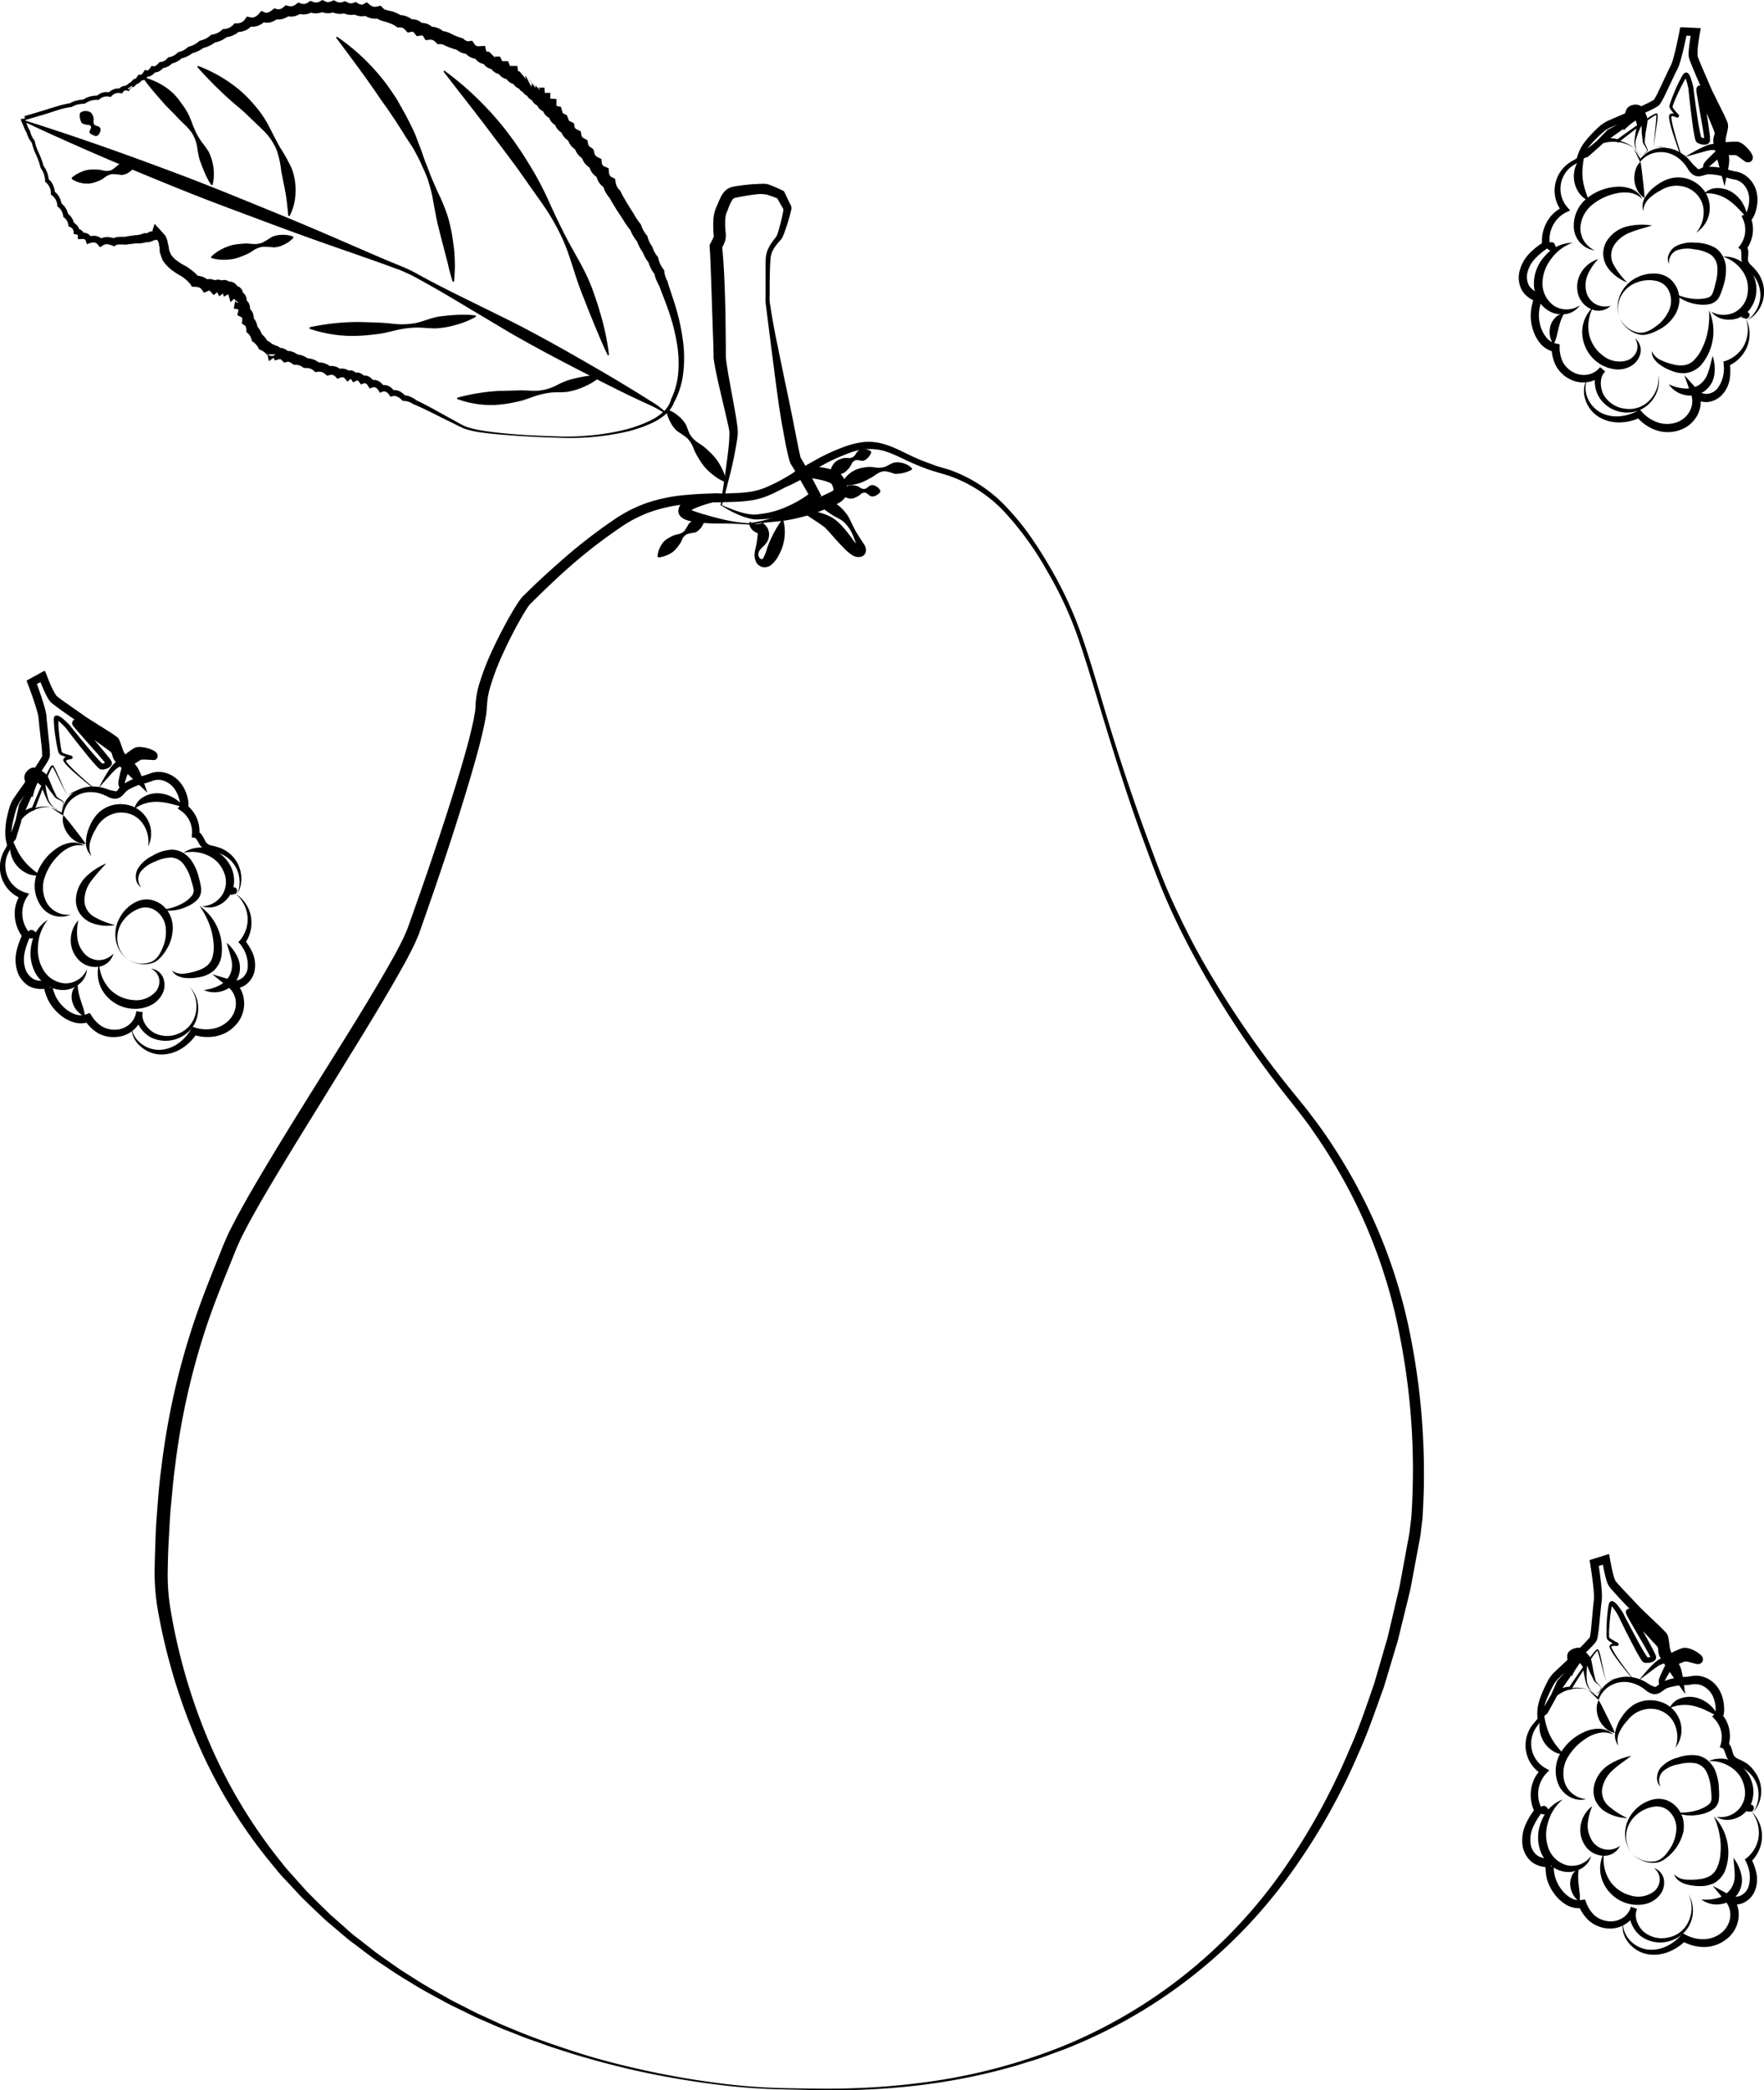 <svg xmlns="http://www.w3.org/2000/svg" viewBox="0 0 413.14 489.55"><title>Asset 6</title><path d="M183.69,489.35a141.81,141.81,0,0,1-16.6-1.24c-5.5-.7-11-1.65-16.41-2.79s-10.8-2.58-16.12-4.16c-2.65-.86-5.31-1.65-7.91-2.62-1.31-.47-2.63-.9-3.93-1.4l-3.88-1.53c-1.3-.49-2.57-1.05-3.84-1.61l-3.82-1.67-3.75-1.83c-1.25-.61-2.51-1.21-3.72-1.9-2.44-1.32-4.91-2.62-7.26-4.11-1.19-.73-2.39-1.43-3.56-2.18L89.43,460c-2.35-1.51-4.51-3.28-6.75-4.94-1.14-.81-2.17-1.75-3.24-2.64l-3.2-2.71c-2-1.91-4.07-3.81-6-5.79l-2.85-3.07c-.94-1-1.92-2-2.78-3.14a118,118,0,0,1-17.79-28.34A139.33,139.33,0,0,1,37,377.28a51.71,51.71,0,0,1-.79-8.51c0-2.84.13-5.59.21-8.39s.32-5.58.53-8.36.46-5.56.85-8.33A170.85,170.85,0,0,1,45,310.94c1.72-5.32,3.77-10.54,5.85-15.68l1.53-3.85c.59-1.31,1.14-2.68,1.81-3.9,1.26-2.53,2.64-4.95,4-7.39,5.57-9.65,11.45-19.06,17.32-28.46s11.81-18.79,17.15-28.4c.61-1.21,1.29-2.42,1.85-3.62l.79-1.8c.25-.63.47-1.29.71-1.94l2.76-7.82q2.73-7.85,5.3-15.74c1.71-5.26,3.37-10.54,4.87-15.85.76-2.65,1.43-5.31,2-8l.35-2,.08-.92,0-.46.05-.59a19.56,19.56,0,0,1,.84-4.37,59.16,59.16,0,0,1,3.07-7.93c1.18-2.55,2.45-5,3.83-7.49.7-1.22,1.4-2.43,2.2-3.64.23-.32.38-.58.68-.94a7.65,7.65,0,0,1,.79-.85l1.5-1.46c2-1.93,4.06-3.82,6.15-5.67a125.38,125.38,0,0,1,13.19-10.37,32.9,32.9,0,0,1,7.59-3.93,38,38,0,0,1,8.32-1.84,82,82,0,0,1,8.4-.46c1.38,0,2.77,0,4.13-.09a27.29,27.29,0,0,0,4-.36,16.75,16.75,0,0,0,3.76-1.19,37.37,37.37,0,0,0,3.63-1.83c2.39-1.34,4.74-2.83,7.19-4.19a46.57,46.57,0,0,1,7.7-3.5,18.75,18.75,0,0,1,4.23-.91A12.68,12.68,0,0,1,207,104c2.82.82,5.2,2.28,7.72,3.35,1.24.56,2.52,1,3.81,1.49s2.6.8,4,1.25a33.75,33.75,0,0,1,13.86,9.41,56.66,56.66,0,0,1,5.23,6.55c1.59,2.3,3.08,4.66,4.45,7.08a89,89,0,0,1,7.05,15.14c1.87,5.24,3.41,10.58,5,15.89q4.68,15.94,10.39,31.57c1.93,5.19,3.8,10.4,6.11,15.42s4.79,10,7.54,14.76a226.11,226.11,0,0,0,18.63,27.39c1.71,2.18,3.48,4.28,5.22,6.48.86,1.1,1.69,2.22,2.53,3.34s1.64,2.26,2.42,3.42A128.93,128.93,0,0,1,319.44,281a123.8,123.8,0,0,1,10.85,31.66,164,164,0,0,1,3.2,33.31c0,2.8-.1,5.59-.27,8.38,0,1.39-.29,2.83-.42,4.25s-.48,2.75-.7,4.13l-1.54,8.22c-.22,1.38-.6,2.72-.92,4.08l-1,4.06-1,4.07c-.29,1.36-.77,2.68-1.14,4l-2.4,8c-1.92,5.24-3.67,10.55-6,15.63a145.56,145.56,0,0,1-16.56,29A118.22,118.22,0,0,1,249.17,480c-2.62.93-5.19,2-7.87,2.75-1.33.4-2.65.85-4,1.23l-4,1.07a142.12,142.12,0,0,1-16.36,3.12,164.74,164.74,0,0,1-16.6,1.31C194.78,489.66,189.23,489.47,183.69,489.35Zm0-.3c5.56.09,11.09.24,16.63,0a163.46,163.46,0,0,0,16.54-1.4,133.42,133.42,0,0,0,32-8.4A116.82,116.82,0,0,0,300,438.71,151.31,151.31,0,0,0,316,409.86c2.27-5,4-10.28,5.82-15.46l2.31-7.94c.36-1.33.82-2.63,1.1-4l.94-4,.94-4c.31-1.34.67-2.67.88-4l1.5-8.13c.23-1.35.56-2.73.7-4.06l.24-2c.09-.66.15-1.34.18-2,.18-2.74.26-5.49.3-8.24a162,162,0,0,0-3-32.81,123.61,123.61,0,0,0-10.29-31.21,127.49,127.49,0,0,0-8.2-14.31c-.75-1.16-1.56-2.27-2.33-3.41s-1.62-2.22-2.46-3.32c-1.67-2.17-3.43-4.33-5.12-6.54a226.47,226.47,0,0,1-18.39-27.82c-2.71-4.86-5.24-9.81-7.5-14.9s-4.15-10.33-6.06-15.53-3.68-10.47-5.38-15.76-3.31-10.59-4.92-15.9-3.17-10.62-5-15.81a87.85,87.85,0,0,0-7-14.95,72.46,72.46,0,0,0-9.59-13.4,32.43,32.43,0,0,0-13.45-8.94c-1.28-.41-2.64-.78-4-1.21a41.5,41.5,0,0,1-3.94-1.5c-2.59-1.08-5-2.49-7.56-3.19a13,13,0,0,0-7.73.55,45.41,45.41,0,0,0-7.38,3.46c-2.39,1.36-4.72,2.86-7.15,4.26a41.83,41.83,0,0,1-3.77,1.95,18.42,18.42,0,0,1-4.14,1.35,29.86,29.86,0,0,1-4.26.43c-1.4.07-2.79.09-4.17.13a82,82,0,0,0-8.2.52,36,36,0,0,0-7.87,1.83,31,31,0,0,0-7.09,3.77A121.24,121.24,0,0,0,132,134c-2.05,1.84-4,3.74-6,5.66l-1.47,1.46a5.65,5.65,0,0,0-.62.67c-.15.17-.35.5-.53.75-.72,1.12-1.4,2.31-2.06,3.5-1.32,2.4-2.55,4.86-3.67,7.35a56,56,0,0,0-2.86,7.6,17.5,17.5,0,0,0-.7,3.78l-.17,2.18c-.1.72-.24,1.42-.36,2.13-.57,2.78-1.25,5.5-2,8.18-1.49,5.37-3.13,10.68-4.82,16s-3.45,10.56-5.25,15.81l-2.74,7.87c-.24.66-.45,1.31-.71,2l-.87,2c-.6,1.31-1.27,2.52-1.91,3.79-5.39,9.81-11.31,19.18-17.11,28.64s-11.71,18.83-17.24,28.38c-1.35,2.4-2.72,4.8-3.94,7.23-.66,1.21-1.14,2.42-1.69,3.64l-1.55,3.87c-2.1,5.14-4.11,10.25-5.81,15.47a168.12,168.12,0,0,0-7,32.16c-.39,2.72-.57,5.47-.85,8.21s-.38,5.49-.54,8.24-.22,5.54-.26,8.24a49.08,49.08,0,0,0,.65,8,137.22,137.22,0,0,0,9.21,31.54,119.7,119.7,0,0,0,17,28.09c.82,1.1,1.77,2.1,2.68,3.13l2.75,3.08c1.91,2,3.89,3.89,5.86,5.82l3.1,2.72c1,.9,2,1.85,3.15,2.67,2.19,1.68,4.3,3.46,6.6,5l3.39,2.38c1.15.76,2.33,1.48,3.49,2.22,2.31,1.51,4.73,2.84,7.14,4.2,1.19.7,2.43,1.32,3.66,1.94l3.69,1.88,3.77,1.73c1.26.58,2.51,1.16,3.8,1.66,5.08,2.19,10.31,4,15.58,5.71s10.64,3.08,16,4.26,10.87,2.16,16.36,2.89A141.11,141.11,0,0,0,183.69,489.05Z"/><path d="M175.2,122.55a30.9,30.9,0,0,0,8.24-2.19c1.3-.51,2.53-1.18,3.83-1.77s2.58-1.2,3.87-1.78l1.93-.88.93-.44c.32-.15.61-.29.82-.41a1.85,1.85,0,0,0,.42-.32c0-.06,0,0,0,0a3.77,3.77,0,0,0-.42-1.31c.1,0-.29-.32-.83-.53a12.44,12.44,0,0,0-1.81-.54,32.14,32.14,0,0,0-4.05-.6l.78-.25a34.26,34.26,0,0,1-4.95,2.57c-1.7.72-3.43,1.35-5.17,1.9a27.11,27.11,0,0,1-11,1.4l.29,0a28.42,28.42,0,0,0-5.49,1.72,4.76,4.76,0,0,0-1,.57l-.1.1s0,0,0,0,.05-.06,0-.1a1.21,1.21,0,0,0,0-.28,1,1,0,0,0-.11-.23c-.14-.15,0,0,.12.06a5.26,5.26,0,0,0,.53.26c.4.18.86.33,1.32.49,1.85.59,3.83,1.15,5.81,1.62A38.69,38.69,0,0,0,175.2,122.55Zm0,.3c-2.05-.16-4.07-.22-6.13-.24a43.88,43.88,0,0,1-6.24-.33,14.75,14.75,0,0,1-1.62-.35,5,5,0,0,1-.88-.33,2.69,2.69,0,0,1-1.1-.84,1.81,1.81,0,0,1-.28-.56,1.5,1.5,0,0,1-.07-.65,2.59,2.59,0,0,1,.2-.83,2.94,2.94,0,0,1,.39-.63,6,6,0,0,1,.43-.44,6.15,6.15,0,0,1,1.67-1,19,19,0,0,1,6.37-1.06h.21l.08,0a13.82,13.82,0,0,0,5.11.62,19.06,19.06,0,0,0,5.13-1.25,27.65,27.65,0,0,0,4.71-2.44,46.75,46.75,0,0,0,4.26-3.07l.3-.24h.48a28.36,28.36,0,0,1,4.5.3,15.44,15.44,0,0,1,2.34.55,7.11,7.11,0,0,1,1.27.59,6.29,6.29,0,0,1,.68.53,4.28,4.28,0,0,1,.61.83,12.54,12.54,0,0,1,.53,1.15,4.11,4.11,0,0,1,.3,1.62,3.17,3.17,0,0,1-.73,2,4.45,4.45,0,0,1-1.24,1,12.14,12.14,0,0,1-1.1.58l-1,.44c-.68.29-1.36.55-2,.81a40.9,40.9,0,0,1-8.46,2.29c-1.46.19-2.9.32-4.34.47l-2.15.23C176.64,122.72,175.94,122.82,175.19,122.85Z"/><path d="M187.84,119.63a.11.11,0,0,0,0-.13s0,0,0,0h.54l.6,0c.4,0,.8.09,1.19.16a17.06,17.06,0,0,1,2.35.55,11.84,11.84,0,0,1,2.35,1,10.66,10.66,0,0,1,2,1.63,30.86,30.86,0,0,1,2.94,3.64,14.9,14.9,0,0,0,1.23,1.47s0,0,0,0,.07,0,.11.07.07,0-.17.14a.6.6,0,0,0-.26.32c0,.11,0,.13,0,.14s.05-.16.06-.21l0,.08a19.08,19.08,0,0,0-1.1-3.3,9.17,9.17,0,0,0-1.92-2.81,5.33,5.33,0,0,0-1.29-.9c-.49-.27-1-.53-1.47-.82a31.73,31.73,0,0,1-2.78-2l1.1.12a10.84,10.84,0,0,1-2.34.29A15.82,15.82,0,0,0,187.84,119.63Zm-.3,0c.54-.32,1.2-.86,2.06-1.46a17.72,17.72,0,0,1,3-1.64l.49-.21.6.33a16.17,16.17,0,0,1,3,2,12.35,12.35,0,0,1,1.27,1.33,8.3,8.3,0,0,1,1.08,1.66c.53,1.12,1,2.17,1.62,3.19s1.27,2,1.94,3l0,.08a2.44,2.44,0,0,1,.22.92,1.57,1.57,0,0,1-.8,1.42,2.19,2.19,0,0,1-1.3.18,3.82,3.82,0,0,1-.44-.09,4.4,4.4,0,0,1-.5-.21,9.83,9.83,0,0,1-2.09-1.72c-1.13-1.14-2.15-2.26-3.08-3.36-.47-.53-.93-1-1.37-1.46a9.13,9.13,0,0,0-.8-.61c-.29-.21-.59-.42-.9-.62l-1.9-1.26-1-.64-.49-.33-.25-.17-.12-.09-.06,0s0,0-.05,0A.27.27,0,0,1,187.54,119.64Z"/><path d="M183.46,121.86a10.83,10.83,0,0,1,0,5.48,10,10,0,0,1-1,2.54,7.12,7.12,0,0,1-1.94,2.51,2.48,2.48,0,0,1-2.13.36,2.26,2.26,0,0,1-1.4-1.33,4,4,0,0,1-.27-1.54,7.53,7.53,0,0,1,.23-1.47,19,19,0,0,0,.44-2.52l.07-.81a2,2,0,0,0,0-.46l1,.43a3.25,3.25,0,0,1-2.13-.83,2.46,2.46,0,0,1-.87-1.85l.26-.14a3,3,0,0,0,2.53.38l.44-.15.6.59a3,3,0,0,1,.83,1.93,3.36,3.36,0,0,1-.35,1.73c-.54,1-1.35,1.46-1.81,2.13a1.78,1.78,0,0,0-.35,1,1.29,1.29,0,0,0,.39.92.5.5,0,0,0,.64.13c.14-.11.14-.24.24-.42a9.66,9.66,0,0,0,.72-1.88,19.48,19.48,0,0,1,.91-2.29,27.53,27.53,0,0,1,2.6-4.53Z"/><path d="M154,130.33a5.39,5.39,0,0,1,.51-2,5.73,5.73,0,0,1,1-1.53,5.94,5.94,0,0,1,1.46-1,5.33,5.33,0,0,1,1.74-.66,3,3,0,0,0,1.6-.81,15.29,15.29,0,0,0,1-1.65,3.06,3.06,0,0,1,1.52-.92,4,4,0,0,1,2-.06l.15.26a3.54,3.54,0,0,1-.39,1,4,4,0,0,1-.52.77,3.51,3.51,0,0,1-.62.6,1.79,1.79,0,0,1-.74.41,9.73,9.73,0,0,0-1.83.37,2.61,2.61,0,0,0-1.15,1.31,6,6,0,0,1-.93,1.54,6.86,6.86,0,0,1-1.15,1.25,6.15,6.15,0,0,1-1.51.85,6.64,6.64,0,0,1-1.94.49Z"/><path d="M196.76,115.52a3.53,3.53,0,0,1,1-1.23,3,3,0,0,1,1.15-.6,3.07,3.07,0,0,1,1.24,0,3,3,0,0,1,1.26.5,1.5,1.5,0,0,0,1.22.29c.39-.1.79-.59,1.2-.78a1.5,1.5,0,0,1,1.22.12,2.63,2.63,0,0,1,1.13,1.09l0,.3a3,3,0,0,1-1.22.94,1.34,1.34,0,0,1-1.14,0c-.37-.19-.76-.67-1.15-.75a1.31,1.31,0,0,0-1.14.38,3.11,3.11,0,0,1-1.09.68,2.45,2.45,0,0,1-2.28.06,4.75,4.75,0,0,1-1.32-.81Z"/><path d="M197,113.47a6.88,6.88,0,0,1,3.26-3.38,8.05,8.05,0,0,1,2.22-.62,8.79,8.79,0,0,1,1.15-.12c.39,0,.79.07,1.18.1a5.1,5.1,0,0,0,2.24-.06c.71-.18,1.41-.73,2.16-1a4.38,4.38,0,0,1,2.27.08,4.74,4.74,0,0,1,2.11,1.21l0,.3a7.36,7.36,0,0,1-2.18.82,5.11,5.11,0,0,1-1,.14,2.57,2.57,0,0,1-1,0,10,10,0,0,0-2.14-.58,3.39,3.39,0,0,0-1,.18,6,6,0,0,0-1,.52,9.38,9.38,0,0,1-1.83,1.12,13.35,13.35,0,0,1-1.83.88,13.52,13.52,0,0,1-4.35.67Z"/><path d="M194.41,111a4,4,0,0,1,1.32-2.89,3.7,3.7,0,0,1,1.3-.65,3.31,3.31,0,0,1,.72-.19,7.13,7.13,0,0,1,.81,0,2,2,0,0,0,1.39-.35c.37-.29.59-.92,1-1.29a1.87,1.87,0,0,1,1.35-.46,3,3,0,0,1,1.66.51l.09.28a3.36,3.36,0,0,1-.44.83,3.1,3.1,0,0,1-.49.57,2.51,2.51,0,0,1-.55.39,1,1,0,0,1-.63.17c-.47,0-1.08-.26-1.52-.14a1.67,1.67,0,0,0-1,.92,4.29,4.29,0,0,1-.81,1.19,4.18,4.18,0,0,1-1,.87,5.18,5.18,0,0,1-3,.49Z"/><path d="M168.78,118.44a2.53,2.53,0,0,1,.06-.57l.07-.47.14-1,.28-1.89.55-3.79c.32-2.52.72-5,.9-7.55,0-.62.07-1.23.06-1.81a9.93,9.93,0,0,0-.28-1.71l-.85-3.7c-.58-2.48-1.2-5-1.73-7.48-.27-1.26-.54-2.51-.74-3.84-.05-.35-.11-.66-.13-1.05l0-.57v-.47l-.05-1.9-.26-7.63-.25-7.63c-.11-2.54-.16-5.1-.35-7.56l0-.46.19-.37c.25-.48.53-1,.67-1.3s.12-.2.08-.86a23.4,23.4,0,0,1-.06-3.37,11.25,11.25,0,0,1,.29-1.82,8.55,8.55,0,0,1,.34-1l.31-.69c.2-.47.4-1,.65-1.49a6.08,6.08,0,0,1,1.09-1.69,3.82,3.82,0,0,1,1-.74,4.53,4.53,0,0,1,1.08-.33c.55-.1,1.08-.18,1.62-.25,1.07-.14,2.13-.26,3.22-.33.55,0,1.09-.07,1.67-.06a7.32,7.32,0,0,1,.91,0,2.69,2.69,0,0,1,.55.1,4.12,4.12,0,0,1,.45.14,29.36,29.36,0,0,1,3,1.31l.34.16.14.28,1,2.09.5,1a1.38,1.38,0,0,1,.11.57l0,.2c0,.14,0,.23-.06.34s-.09.4-.14.6c-.4,1.53-.85,3-1.39,4.48-.14.37-.27.73-.45,1.12a3.5,3.5,0,0,1-.17.32,2,2,0,0,1-.22.31l-.39.45a11.91,11.91,0,0,0-1.32,1.74,5.11,5.11,0,0,0-.7,1.94c-.09.73-.12,1.5-.16,2.26q-.08,2.3-.09,4.59v2.3a6.67,6.67,0,0,0,0,1.11c0,.35.1.74.15,1.11.44,3,1,6,1.63,9l1.85,9,.95,4.49.91,4.51.88,4.49.45,2.23c.07.37.16.72.24,1.08l.13.53a.38.38,0,0,1,0,.18c1.66,2.72,3,5.41,4.46,8.16l.47.91-.76.56a23.67,23.67,0,0,1-3.11,2,27.83,27.83,0,0,1-3.29,1.49,21.25,21.25,0,0,1-3.48,1,19.85,19.85,0,0,1-3.61.4h.12a7,7,0,0,1-2.68-.17,15.93,15.93,0,0,1-2.39-.79c-.76-.32-1.51-.67-2.23-1.06-.36-.19-.72-.4-1.07-.61l-.52-.32-.26-.16-.13-.09-.07,0A.43.43,0,0,1,168.78,118.44Zm.27-.12a.08.08,0,0,0,0,0l.06,0,.14.07.28.12.56.24,1.12.44a23.39,23.39,0,0,0,2.27.78,13.34,13.34,0,0,0,2.29.48,5.93,5.93,0,0,0,2.16-.07h0l.11,0a18.36,18.36,0,0,0,3.27-.64,21.72,21.72,0,0,0,3.13-1.15,24.73,24.73,0,0,0,3-1.56,27.35,27.35,0,0,0,2.7-1.87l-.29,1.47-2.29-4c-.76-1.33-1.52-2.65-2.31-3.88a6.75,6.75,0,0,1-.36-.9l-.15-.58c-.1-.39-.21-.79-.29-1.16-.16-.76-.35-1.52-.48-2.28l-.85-4.54-.73-4.56-.62-4.56L180.58,81l-1.15-9.15c-.05-.39-.11-.75-.14-1.17a9.56,9.56,0,0,1,0-1.18l0-2.31c0-1.53,0-3.07,0-4.61,0-.77,0-1.53.08-2.33a6.31,6.31,0,0,1,.75-2.39,12.69,12.69,0,0,1,1.34-2l.34-.45a.53.53,0,0,0,.1-.16l.08-.2c.13-.31.24-.67.35-1,.42-1.44.79-2.93,1.06-4.39a4.85,4.85,0,0,0,.08-.53,1,1,0,0,0,0-.22v-.09a.54.54,0,0,0,.07.29l-.57-1-1.14-2,.48.45c-.94-.38-1.93-.75-2.86-1a8.06,8.06,0,0,0-2.68,0c-1,.11-2,.27-3,.46-.51.09-1,.19-1.49.3a1.27,1.27,0,0,0-.42.14,1.11,1.11,0,0,0-.25.21,10.26,10.26,0,0,0-1.13,2.4l-.31.76a3.66,3.66,0,0,0-.17.53,7.33,7.33,0,0,0-.16,1.3,19.86,19.86,0,0,0,.13,2.94,5.81,5.81,0,0,1,0,1,4.13,4.13,0,0,1-.29,1.21c-.26.65-.51,1.07-.72,1.53l.15-.83c.52,5.21.64,10.27.79,15.4l.09,7.67v2.8c0,.25,0,.57.07.86.14,1.2.35,2.46.56,3.7L172,95.52c.23,1.26.45,2.52.62,3.82a12.08,12.08,0,0,1,.16,2.09c0,.69-.12,1.35-.22,2-.41,2.58-.93,5.08-1.55,7.57l-.95,3.72-.49,1.86-.26.92-.14.46C169.14,118.1,169.12,118.29,169.05,118.32Z"/><path d="M130.58,102.21A55.68,55.68,0,0,0,138,102a53.16,53.16,0,0,0,7.33-1.12,31.63,31.63,0,0,0,7-2.39,13.44,13.44,0,0,0,3-2,6.32,6.32,0,0,0,1.83-2.9v0l0-.06a17.51,17.51,0,0,0,1.71-6.56,27.49,27.49,0,0,0-.38-6.83,45.51,45.51,0,0,0-1.69-6.69c-.71-2.21-1.6-4.28-2.46-6.65l.08.22c-.23-.45-.47-.91-.69-1.43a5.63,5.63,0,0,1-.49-1.79l.26.66a8.41,8.41,0,0,1-1.7-3.29l.25.49a9.1,9.1,0,0,1-1.6-2.81l.16.32a9.44,9.44,0,0,1-1.5-2.94l.26.52a9.76,9.76,0,0,1-1.82-3.1l.25.46A19.62,19.62,0,0,1,146,51.55l-1.49-2.27-.09-.13c-.55-.94-1.19-1.88-1.75-3l.26.38A7.21,7.21,0,0,1,141.82,45a5.71,5.71,0,0,1-.63-1.92l.83,1.15a4.32,4.32,0,0,1-1.75-1.53,4.68,4.68,0,0,1-.69-2.13l1,1.3a4.11,4.11,0,0,1-1.86-1.36,4.3,4.3,0,0,1-.81-2.09l.9,1.22A4.52,4.52,0,0,1,137,38.29a4.72,4.72,0,0,1-.89-1.94l.84,1.07a4.37,4.37,0,0,1-2.46-3.17l.84,1.11a4.75,4.75,0,0,1-1.58-1.23,4.32,4.32,0,0,1-.87-2l.92,1.19a4.52,4.52,0,0,1-1.6-1.14,4,4,0,0,1-.92-1.9l.91,1.16a4.49,4.49,0,0,1-1.49-1.05,3.27,3.27,0,0,1-.88-2.06l1,1.39a4.57,4.57,0,0,1-1.57-1.06,3,3,0,0,1-.64-1.1,3.06,3.06,0,0,1-.15-1.24l1.22,1.69a3.74,3.74,0,0,1-1.87-1,2.84,2.84,0,0,1-.68-1.17,3.64,3.64,0,0,1-.15-1.12l1.52,1.64a4.14,4.14,0,0,1-1-.17,2.92,2.92,0,0,1-1.09-.65,2.75,2.75,0,0,1-.7-1.13,3.69,3.69,0,0,1-.16-1L127.17,25a4.06,4.06,0,0,1-.91-.13,2.67,2.67,0,0,1-1.77-1.6,2.9,2.9,0,0,1-.2-1l1.54,1.51a3,3,0,0,1-1.78-.62,2.51,2.51,0,0,1-.72-1,2.76,2.76,0,0,1-.2-1l1.52,1.56a2.89,2.89,0,0,1-1.58-.5,2.28,2.28,0,0,1-.82-1.14,2.46,2.46,0,0,1,0-1.17l1.52,1.93c-.18,0-.35,0-.57-.05a2.66,2.66,0,0,1-.82-.26,2.29,2.29,0,0,1-.61-.48,2,2,0,0,1-.45-1,2.15,2.15,0,0,1,.28-1.35l1.21,2.37a4.14,4.14,0,0,1-1.64-.5,2.45,2.45,0,0,1-1-1.05,2.51,2.51,0,0,1-.22-1.42l1.48,1.8a4.21,4.21,0,0,1-1.82-.48,2.61,2.61,0,0,1-1-.95,3.06,3.06,0,0,1-.42-1.18l1.6,1.38a3.81,3.81,0,0,1-2-.47,2.85,2.85,0,0,1-.92-.84,3.11,3.11,0,0,1-.48-1l1.52,1.13a3.72,3.72,0,0,1-1.91-.48,3.29,3.29,0,0,1-1.4-1.69l1.42,1a4,4,0,0,1-1.77-.46,2.85,2.85,0,0,1-.94-.85,2.67,2.67,0,0,1-.45-1.27l1.46,1.43a5.07,5.07,0,0,1-1.88-.46,3,3,0,0,1-1.07-.91,2.87,2.87,0,0,1-.51-1.3l1.62,1.33a4.63,4.63,0,0,1-2.16-.36,4.13,4.13,0,0,1-1.71-1.51l1.45.65a3.72,3.72,0,0,1-2-.29,5.54,5.54,0,0,1-1.39-.89l.61.32A21.06,21.06,0,0,1,105,11l-.11-.05-.09,0a8.49,8.49,0,0,0-1-.48,1.47,1.47,0,0,0-.62-.13l-.7,0-.46-.47a2.09,2.09,0,0,0-.68-.49,1.64,1.64,0,0,0-.74-.07l-.94.09-.49-.79A.52.52,0,0,0,99,8.34a1,1,0,0,0-.51,0l-.88.14-.53-.68a1,1,0,0,0-.4-.34.5.5,0,0,0-.37,0l-.81.18L94.89,7a1.54,1.54,0,0,0-1.26-.58l-.55,0-.42-.29a6.85,6.85,0,0,0-2-.89l.15,0a11.21,11.21,0,0,1-1.5-.42,4.15,4.15,0,0,1-1.7-1.12L89,4.25a4.78,4.78,0,0,1-2.2,0,4.78,4.78,0,0,1-1.93-1l1.59.11a3.38,3.38,0,0,1-2.2.43,5.07,5.07,0,0,1-1.75-.64l1.15.09a4,4,0,0,1-1.9.22,4.86,4.86,0,0,1-1.69-.54l1,.09a4.78,4.78,0,0,1-1.83.22,4.57,4.57,0,0,1-1.8-.56l1.16.05a4.62,4.62,0,0,1-1.84.38,4.16,4.16,0,0,1-1.89-.51h1.22a4.69,4.69,0,0,1-1.84.52,4.24,4.24,0,0,1-2-.35l1.17-.1a4.42,4.42,0,0,1-1.85.68,4,4,0,0,1-2-.27l1.2-.17A4.66,4.66,0,0,1,69,3.8a4.24,4.24,0,0,1-2.1-.09L68,3.48a5.1,5.1,0,0,1-1.71.92,3.72,3.72,0,0,1-2.14,0l1.09-.19a5.65,5.65,0,0,1-1.81,1A3.29,3.29,0,0,1,61,4.91l1.39-.26A5.11,5.11,0,0,1,60.51,6a3.88,3.88,0,0,1-2.46.12l1.17-.45a4.23,4.23,0,0,1-1.71,1.44,5.24,5.24,0,0,1-2.07.4l.76-.34a5.33,5.33,0,0,1-3.42,1.56l.57-.25A6.44,6.44,0,0,1,50.06,10l.46-.21a7,7,0,0,1-3.09,1.48l.38-.18a7.42,7.42,0,0,1-3,1.43l.37-.19a6.1,6.1,0,0,1-2.89,1.39l.43-.23A5.12,5.12,0,0,1,40,14.93l.46-.25A3.85,3.85,0,0,1,37.86,16l.54-.27a4.47,4.47,0,0,1-1,.89,2.25,2.25,0,0,1-1.6.31l.75-.3a4,4,0,0,1-.86.91,1.91,1.91,0,0,1-.73.35,1.49,1.49,0,0,1-.95-.12l.9-.26a4.21,4.21,0,0,1-.74.89,1.88,1.88,0,0,1-.64.39,1.47,1.47,0,0,1-.88,0l.76-.31a3.18,3.18,0,0,1-.6.76,2,2,0,0,1-1,.51l.39-.23a6.58,6.58,0,0,1-.83.77l-.13.13-.11,0c-.08,0-.13.06-.11,0s.09-.15.07-.15l-.88.55,0,0h.06c.05,0,.12.06.41-.13a.58.58,0,0,0,.21-.55c0-.06,0-.08,0-.09v0l-1.05.67a.31.31,0,0,0,.19.14.44.44,0,0,0,.39,0c.09-.08,0,0,0,0l-.16.48-.54-.13a.75.75,0,0,0-.9.36l-.25.33-.36-.08a2.14,2.14,0,0,0-2.07.68l-.23.23-.31-.09a2.65,2.65,0,0,0-2.33.62l-.16.13h-.2a4.69,4.69,0,0,0-2.93.81l-.13.09h-.15a8.1,8.1,0,0,0-1.49.19,4,4,0,0,0-1.31.53l-.1.07H16.6a20.4,20.4,0,0,0-2.79.61L11,26.61l-2.8.83-1.4.41-.69.21a1.49,1.49,0,0,1-.64.1,1.85,1.85,0,0,1-.65-.28l.9-.09c0,.09.09.18.13.27l.15.35.31.71v0h0A5.26,5.26,0,0,0,7,30.6l.06.07,0,.09a5.43,5.43,0,0,0,1,2.13l.08.09,0,.12a12.62,12.62,0,0,0,1,2.85,18.53,18.53,0,0,1,1.08,3l-.09-.19a6.34,6.34,0,0,1,1.3,3.46l-.21-.38a3.71,3.71,0,0,1,1.22,1.53,5.3,5.3,0,0,1,.43,1.84l-.25-.43a3.68,3.68,0,0,1,1.27,1.39,5.23,5.23,0,0,1,.55,1.72l-.23-.39A4.5,4.5,0,0,1,16,50.31l-.24-.38a3.86,3.86,0,0,1,1.6,2.54L17,52a3.26,3.26,0,0,1,1.07.82,2.51,2.51,0,0,1,.57,1.34L18,53.51a2.38,2.38,0,0,1,1.07.42,1.53,1.53,0,0,1,.61,1.32l-.8-.77a3,3,0,0,1,1.5.19A2.13,2.13,0,0,1,21.56,56l-1-.49a3.74,3.74,0,0,1,1.9-.25,3,3,0,0,1,1.75,1.06l-1.1-.16a3.42,3.42,0,0,1,2-.64,5.53,5.53,0,0,1,1.87.4l-.81.09a3.46,3.46,0,0,1,1.77-.53,14.57,14.57,0,0,1,1.49,0l-.29,0c.92-.21,1.65-.25,2.38-.39h.12a5.15,5.15,0,0,0,1.88-.39l.2-.09H34a1.27,1.27,0,0,0,1-.33l1-.2a.41.41,0,0,0-.32.05c-.09.08,0,0,0-.06l.53-1.65,1.27,1.39,1.13,1.25.08.09.08.14a5.22,5.22,0,0,1,.41,1.05,6.25,6.25,0,0,1,.18,1l-.2-.55a2.06,2.06,0,0,1,.25.54l.06.28.07.43.1.77-.24-.57a1.71,1.71,0,0,1,.24.4l.08.2.13.33c.09.2.17.4.26.58l-.1-.17a6.26,6.26,0,0,0,1.53,1.55,16.35,16.35,0,0,0,2,1.23l.07,0,.08.06c.47.34,1,.68,1.48,1.1a6.36,6.36,0,0,1,1.51,1.61l-1-.61a5.79,5.79,0,0,1,1.79.32,3.69,3.69,0,0,1,1.71,1.25l-1.54-.41a3.4,3.4,0,0,1,1.71-.31,2.56,2.56,0,0,1,1.06.35,2.91,2.91,0,0,1,.75.67l-1.82-.23a2.84,2.84,0,0,1,1.55-.66,2,2,0,0,1,1.29.34,2.3,2.3,0,0,1,.71.78l-2-.36a3.57,3.57,0,0,1,.59-.41,2.32,2.32,0,0,1,1-.28,1.91,1.91,0,0,1,1.37.57,2.41,2.41,0,0,1,.54.85l-1.88-.7a2.79,2.79,0,0,1,.94-.32,2.09,2.09,0,0,1,1.4.3,2.25,2.25,0,0,1,.79.89A3.9,3.9,0,0,1,56,68l-1.79-.88A2.11,2.11,0,0,1,55.55,67a1.79,1.79,0,0,1,.81.48,2.12,2.12,0,0,1,.41.62,2.79,2.79,0,0,1,.2.9,5,5,0,0,1,0,.67l-1.57-1.4a2,2,0,0,1,1.53.3,2.08,2.08,0,0,1,.8,1.31,4.28,4.28,0,0,1-.07,1.61l-1.23-1.63a2.32,2.32,0,0,1,1.33.52,2.2,2.2,0,0,1,.73,1.24,4.15,4.15,0,0,1,0,1.75l-.93-1.56a2.48,2.48,0,0,1,1.08.64,2.72,2.72,0,0,1,.62,1,4.27,4.27,0,0,1,.17,1.71L58.78,74A3.33,3.33,0,0,1,60,75.46,5.14,5.14,0,0,1,60.35,77l-.45-.9a5.33,5.33,0,0,1,1.55,2.63L61,78a6.57,6.57,0,0,1,1.8,2.15l-.62-.57a6.09,6.09,0,0,1,2.27,1.69l-2.07.11a1.69,1.69,0,0,1,.42-.45,1.39,1.39,0,0,1,.79-.3,1.41,1.41,0,0,1,.64.12,1.45,1.45,0,0,1,.41.28,1.59,1.59,0,0,1,.41.69,2.59,2.59,0,0,1,.09.35l-1.81-.93a2.17,2.17,0,0,1,.82-.22,2,2,0,0,1,1,.22,2.51,2.51,0,0,1,1,1.07l-1.51-.6a2.83,2.83,0,0,1,1.9.06,3.77,3.77,0,0,1,1.29.93l-1.16-.36a3.5,3.5,0,0,1,1.86.16,4.67,4.67,0,0,1,1.37.8L69.13,83a4.91,4.91,0,0,1,3.21,1.15l-.75-.25a5.23,5.23,0,0,1,1.81.29,4.89,4.89,0,0,1,1.6,1l-.89-.29a4.64,4.64,0,0,1,1.9.19,4.28,4.28,0,0,1,1.64,1l-1-.27a3.75,3.75,0,0,1,1.82,0,3.15,3.15,0,0,1,1.59,1l-1.1-.3a3.38,3.38,0,0,1,1.68-.15,2.51,2.51,0,0,1,1.59,1l-1.38-.15a2.46,2.46,0,0,1,.69-.4,1.67,1.67,0,0,1,1,0,1.8,1.8,0,0,1,.77.46,3.29,3.29,0,0,1,.43.52l-1.19-.3a2.42,2.42,0,0,1,.85-.25,2,2,0,0,1,1,.16,2.78,2.78,0,0,1,1.16,1l-1-.33a2.35,2.35,0,0,1,1.91.16,3.11,3.11,0,0,1,1.16,1.25l-1-.36a2.48,2.48,0,0,1,2,.11A3.32,3.32,0,0,1,90,90.65l-.89-.33a2.52,2.52,0,0,1,2,.14,3.47,3.47,0,0,1,1.3,1.28l-.73-.31a3.08,3.08,0,0,1,2,.25A5.08,5.08,0,0,1,95,92.78l-.51-.19a3.5,3.5,0,0,1,1.66.35,9,9,0,0,1,1.3.73l-.1,0c2.75,1.28,5.21,2.74,7.79,4.14,1.28.68,2.55,1.46,3.84,2.06a21,21,0,0,0,4.17,1c2.87.46,5.78.73,8.69.94S127.66,102.11,130.58,102.21Zm0,.3q-4.38-.12-8.75-.39c-2.92-.21-5.84-.39-8.74-.79a21.31,21.31,0,0,1-4.34-.94c-1.38-.6-2.64-1.29-4-1.93-2.61-1.28-5.24-2.68-7.83-3.77l-.06,0,0,0a4.19,4.19,0,0,0-2.23-.79l-.28,0-.23-.22A4.13,4.13,0,0,0,93,92.89a1.63,1.63,0,0,0-1.11-.09l-.45.11-.28-.42a2,2,0,0,0-.78-.73,1,1,0,0,0-.85,0L89,92l-.34-.53a1.91,1.91,0,0,0-.71-.71.84.84,0,0,0-.74,0l-.63.24-.37-.61a1.42,1.42,0,0,0-.54-.57.6.6,0,0,0-.54,0l-.61.21-.39-.55a1,1,0,0,0-.42-.37c-.07,0-.09,0-.26.06l-.74.38-.45-.68c-.12-.18-.27-.25-.18-.2a.28.28,0,0,0,.12,0l-.1.08-.7.64-.68-.79a.62.62,0,0,0-.41-.24,1.53,1.53,0,0,0-.68.13l-.6.23-.5-.53a1.25,1.25,0,0,0-1.38-.32l-.54.13-.44-.39a2.06,2.06,0,0,0-1.82-.52l-.49.07-.4-.36a2.55,2.55,0,0,0-1.84-.61h-.4L70.88,86a2.53,2.53,0,0,0-1.68-.56l-.41,0-.37-.28a2.27,2.27,0,0,0-.7-.39,1,1,0,0,0-.52,0l-.65.16-.5-.51a1.25,1.25,0,0,0-.43-.31c-.07,0-.06,0-.18,0l-1.06.31-.45-.91c-.06-.11-.13-.12,0,0a.57.57,0,0,0,.31.07.24.24,0,0,0,.12,0l-1.38,1-.43-1.9s0,0,0,0,0,.08.24.37a1,1,0,0,0,.33.22,1.29,1.29,0,0,0,.55.11,1.06,1.06,0,0,0,.62-.23.87.87,0,0,0,.18-.17L62.43,83a3.46,3.46,0,0,0-1.33-1l-.4-.17-.22-.4a3.92,3.92,0,0,0-1.09-1.28L59,79.88l-.12-.44a2.66,2.66,0,0,0-.77-1.33l-.4-.34,0-.56a2.69,2.69,0,0,0-.16-.7.61.61,0,0,0-.23-.29l-.66-.44.06-.78a1.78,1.78,0,0,0-.05-.65s0,0,0,0,.08.06.07.05l-1.16-.59.22-1a2.1,2.1,0,0,0,.06-.61.47.47,0,0,0,.15.21.58.58,0,0,0,.24.12l-1.5-.26L55,70.93a3,3,0,0,0,.06-.36.86.86,0,0,0,0-.18.64.64,0,0,0,.29.38.67.67,0,0,0,.49.14l-1.57-1.4a3,3,0,0,0,0-.3c0-.08,0-.13,0-.06a.84.84,0,0,0,.55.44.71.71,0,0,0,.38,0L54,70.78l-.6-2.06a1.2,1.2,0,0,0-.08-.22s0,0,.13.1a.59.59,0,0,0,.4.1c.06,0,0,0,0,0l-1.42.78L52,68s0,0,.06.07a.79.79,0,0,0,.55.22c.18,0,.2,0,.17,0a.91.91,0,0,0-.16.11l-1.25,1-.73-1.34s0,0,.09.07a.56.56,0,0,0,.38.1c.18,0,0,0-.15.12l-.91.77-.91-1c-.1-.11,0,0,0-.06a1.1,1.1,0,0,0-.41.1l-.93.4-.61-.8a1.11,1.11,0,0,0-.54-.42,3.32,3.32,0,0,0-1-.18l-.71,0-.32-.57a9.43,9.43,0,0,0-2.3-2l.14.09a18.61,18.61,0,0,1-2.32-1.5,8.81,8.81,0,0,1-2-2.17l-.07-.1,0-.07c-.11-.24-.2-.48-.29-.71l-.11-.32-.05-.12s0-.07.07.09l-.24-.57-.07-.75,0-.32,0-.1a1.61,1.61,0,0,0,.11.19l-.21-.55a4.57,4.57,0,0,0-.09-.71,3,3,0,0,0-.23-.62l.16.23-1.16-1.37,1.8-.25a2.24,2.24,0,0,1-.74,1,1.72,1.72,0,0,1-.8.29,2.06,2.06,0,0,1-.74-.09l1-.2a3.32,3.32,0,0,1-1.2.65,3.71,3.71,0,0,1-1.31.12l.48-.08A7.06,7.06,0,0,1,31.7,57h.12c-.81.12-1.63.17-2.24.3l-.17,0h-.12A11.43,11.43,0,0,0,28,57.26a1.89,1.89,0,0,0-.87.18l-.4.26-.41-.17a4,4,0,0,0-1.26-.33,1.7,1.7,0,0,0-1,.3l-.64.41-.46-.56a1.37,1.37,0,0,0-.77-.54,2.1,2.1,0,0,0-1.09.13l-.75.25-.25-.74c-.08-.23-.15-.33-.29-.4A1.49,1.49,0,0,0,19,56l-.77,0,0-.82c0-.12,0-.06,0-.12a1.23,1.23,0,0,0-.44-.17l-.54-.1,0-.52a1.37,1.37,0,0,0-.85-1.11L16,53l0-.33a2.56,2.56,0,0,0-1-1.73l-.2-.16,0-.23a3.17,3.17,0,0,0-1.17-2.06l-.2-.14,0-.24a3.26,3.26,0,0,0-1.26-2.36l-.25-.15v-.28a3.34,3.34,0,0,0-1.16-2.6l-.2-.15v-.24a5.29,5.29,0,0,0-1-2.94l-.07-.09,0-.1a18.08,18.08,0,0,0-1-2.87,13.25,13.25,0,0,1-1.06-3l.1.22A6.65,6.65,0,0,1,6.21,31l.09.17a6.11,6.11,0,0,1-.81-1.7l0,.05-.32-.76L5,28.37l-.18-.49.91-.09a.39.39,0,0,0,0-.49c-.1-.1-.1-.05.06-.11l.7-.22L8,26.54l2.79-.86,2.8-.86a23.45,23.45,0,0,1,2.9-.66l-.21.09a5.26,5.26,0,0,1,1.65-.7,8.09,8.09,0,0,1,1.69-.23l-.28.09a5.84,5.84,0,0,1,3.58-1l-.36.12A4.39,4.39,0,0,1,24,21.69a3.29,3.29,0,0,1,1.79,0l-.54.14a4,4,0,0,1,1.37-.91,3.14,3.14,0,0,1,1.71-.14l-.6.25a2,2,0,0,1,2.16-.89l-.7.36a1.29,1.29,0,0,1,.4-.55.79.79,0,0,1,.73-.12.87.87,0,0,1,.46.37l-1.05.67a1.94,1.94,0,0,1-.1-.17,2,2,0,0,1-.07-.2.92.92,0,0,1,0-.24.68.68,0,0,1,.24-.41.66.66,0,0,1,.51-.15l.17,0,.18.07-.89.55a1.05,1.05,0,0,1,.36-.76,1.91,1.91,0,0,1,.51-.28l-.24.16a8.53,8.53,0,0,0,.73-.71l.13-.18.27-.05a.7.7,0,0,0,.33-.2,2.05,2.05,0,0,0,.35-.47l.19-.32.58,0h.06a.92.92,0,0,0,.18-.13,2.76,2.76,0,0,0,.45-.6l.24-.39.66.12h0a.69.69,0,0,0,.18-.1,2.64,2.64,0,0,0,.5-.6l.25-.37.5.07a.76.76,0,0,0,.53-.15,3,3,0,0,0,.65-.61l.2-.24.34,0a2.34,2.34,0,0,0,1.49-.88l.18-.19.28-.05a3.57,3.57,0,0,0,1.86-1l.17-.18.26-.05a4.44,4.44,0,0,0,2-1.08l.15-.13.22-.06a5.32,5.32,0,0,0,2.19-1.15l.16-.13L47,9.48a5.05,5.05,0,0,0,2.25-1.16l.18-.16.28-.05A4.51,4.51,0,0,0,52,7l.23-.21.34,0a3.18,3.18,0,0,0,2.07-1l.29-.32.48,0a3.17,3.17,0,0,0,1.19-.25,2.13,2.13,0,0,0,.8-.73l.4-.61.77.16a1.64,1.64,0,0,0,1.09-.06,2.84,2.84,0,0,0,1-.79l.55-.65.84.38a.85.85,0,0,0,.72,0,3.08,3.08,0,0,0,1-.59l.48-.38.61.19a1.73,1.73,0,0,0,1.58-.51l.47-.4.63.16A1.88,1.88,0,0,0,69.32,1l.54-.41.67.24A1.71,1.71,0,0,0,72.17.54L72.71.2l.63.24a1.73,1.73,0,0,0,1.6-.13L75.53,0l.63.32A1.56,1.56,0,0,0,77.6.3l.57-.24.58.29a1.89,1.89,0,0,0,1.55.1l.54-.17.51.26A1.62,1.62,0,0,0,82.71.7l.58-.23.57.32a2.46,2.46,0,0,0,.78.29A.55.55,0,0,0,85.05,1l.84-.47.74.59a2.17,2.17,0,0,0,.83.44,2,2,0,0,0,.92-.05l.78-.18.58.62a1.35,1.35,0,0,0,.58.34,10.74,10.74,0,0,0,1.13.29h0l.1,0a10,10,0,0,1,2.71,1.23l-1-.25a4,4,0,0,1,2,.3A5.2,5.2,0,0,1,97,5l-1.4-.38a3.59,3.59,0,0,1,2.19.12A4.05,4.05,0,0,1,99.36,6L98,5.42a4,4,0,0,1,2.07.17A3.39,3.39,0,0,1,101.74,7l-1.43-.7a4.48,4.48,0,0,1,2.14.23,4.88,4.88,0,0,1,1.73,1.14L103,7.27a4.63,4.63,0,0,1,1.9.3,10.2,10.2,0,0,1,1.36.65l-.19-.09a17.23,17.23,0,0,0,2,.76l.33.08.28.24a2.52,2.52,0,0,0,.61.39.71.71,0,0,0,.38.06l.91-.12.54.77a1.09,1.09,0,0,0,.46.44,1.82,1.82,0,0,0,.72.07l1.29-.07.33,1.41s0,0,0-.08-.09-.09-.05-.07a2,2,0,0,0,.69.12L116,13.56a.56.56,0,0,0-.08-.24.55.55,0,0,0-.12-.12,1.25,1.25,0,0,0,.36.06h.95l.47,1c.05.11,0,.06,0,.06a.92.92,0,0,0,.31,0H119l.45,1.13c0,.14,0,0,0,0a2.07,2.07,0,0,0,.3,0l1.41,0,.2,1.41s0,0,0-.07a.36.36,0,0,0-.15-.14,2.4,2.4,0,0,0,.47.07l1.49,1.8a.85.85,0,0,0-.08-.39.73.73,0,0,0-.26-.3,1.67,1.67,0,0,0,.38.08l1.21,2.38a1.09,1.09,0,0,0,.1-.68,1.33,1.33,0,0,0-.3-.67,1.1,1.1,0,0,0-.33-.26l-.14-.06h.14l1.52,1.93a.89.89,0,0,0,0-.41,1,1,0,0,0-.38-.54c-.27-.16-.22-.09-.12-.09l1.52,1.56a.38.38,0,0,0,0-.13.69.69,0,0,0-.22-.3c-.21-.16-.24-.1-.14-.11l1.45,0,.09,1.55s0,.05,0,0a1,1,0,0,0-.16-.22,1.37,1.37,0,0,0-.18-.11h.07l1.55,0,0,1.54c0,.08,0,.11,0,.09a.49.49,0,0,0-.12-.19.36.36,0,0,0-.14-.09l.14,0,1.55.09,0,1.55a.32.32,0,0,0,0,.11.23.23,0,0,0-.07-.11c-.07-.06.07.05.32.1l.82.19.4,1.51c0,.07,0-.12,0-.08a1.65,1.65,0,0,0,.47.28l.49.22.46,1.18s0,0,0,.06a1.42,1.42,0,0,0,.44.29l.76.35.15.82a.83.83,0,0,0,.18.39,1.37,1.37,0,0,0,.49.34l.79.36.13.83a1.1,1.1,0,0,0,.2.49,1.61,1.61,0,0,0,.53.4l.68.35.16.76a1.23,1.23,0,0,0,.74,1L139,35l.18.72a1.37,1.37,0,0,0,.84,1.11l.82.4.09.82a1.43,1.43,0,0,0,.21.63,1,1,0,0,0,.49.34l.91.37.07.94a1.87,1.87,0,0,0,.21.75,1.28,1.28,0,0,0,.53.45l.72.36.11.79a3.19,3.19,0,0,0,.93,1.83l.17.19.09.19c.39.88,1,1.82,1.55,2.81l-.08-.13c.53.85,1.08,1.69,1.6,2.54a17.14,17.14,0,0,0,1.46,2.2l.18.22.08.24a7.69,7.69,0,0,0,1.28,2.3l.2.26.05.26a7,7,0,0,0,1,2.09l.11.16.05.15A6.42,6.42,0,0,0,153.93,60l.2.25.05.25A6.26,6.26,0,0,0,155.33,63l.25.33v.34A6.61,6.61,0,0,0,156.4,66l0,.07,0,.15,1.07,3.25c.38,1.12.74,2.26,1.06,3.41a50,50,0,0,1,1.43,7,29.81,29.81,0,0,1,.09,7.19A19.05,19.05,0,0,1,158,94l0-.1a7.2,7.2,0,0,1-2.23,3.24,14,14,0,0,1-3.23,2,31.37,31.37,0,0,1-7.16,2.26A60.3,60.3,0,0,1,130.57,102.51Z"/><path d="M104.07,16.53a73.7,73.7,0,0,1,14.12,13.61,83.07,83.07,0,0,1,5.59,8.09,72.72,72.72,0,0,1,4.64,8.66c1.36,3,2.73,5.92,4.23,8.81s3.24,5.68,4.65,8.63a41.52,41.52,0,0,1,1.85,4.54l.79,2.32.7,2.35a58,58,0,0,1,2,9.62l-.29.08c-1.44-3-2.64-6-3.86-8.95q-.91-2.24-1.78-4.49c-.61-1.49-1.16-3-1.67-4.53-1-3-1.9-6.2-3.22-9.15A51.84,51.84,0,0,0,127,47.7l-5.57-7.9c-1.88-2.6-3.82-5.15-5.76-7.7-3.82-5.15-7.83-10.16-11.8-15.35Z"/><path d="M78.89,8.57A49.41,49.41,0,0,1,90.73,20c.79,1.12,1.57,2.25,2.31,3.41l2,3.58c.63,1.22,1.26,2.44,1.84,3.68s1,2.56,1.51,3.83.88,2.59,1.4,3.85.94,2.55,1.49,3.79,1.06,2.51,1.67,3.74,1.09,2.52,1.58,3.81.79,2.63,1.09,4,.46,2.7.65,4.06.22,2.73.27,4.1a40.8,40.8,0,0,1-.21,4.13l-.3,0c-.44-1.32-.78-2.63-1.08-3.94s-.68-2.6-1-3.9-.69-2.58-1-3.88-.66-2.58-.89-3.9-.51-2.63-.74-4-.62-2.62-1-3.91-1-2.51-1.52-3.73S97.63,36.32,97,35.16s-1.47-2.26-2.16-3.4-1.44-2.25-2.14-3.38l-2.24-3.3c-.8-1.06-1.55-2.16-2.29-3.26-3-4.39-6.21-8.61-9.45-13Z"/><path d="M46.39,15.43A34,34,0,0,1,56,21a30.81,30.81,0,0,1,3.92,4A23.23,23.23,0,0,1,63,29.61c.87,1.67,1.68,3.32,2.59,4.92a41.22,41.22,0,0,1,2.74,4.94,14.11,14.11,0,0,1,.88,5.62,12.39,12.39,0,0,1-1.39,5.51l-.3-.06c-.2-1.87-.34-3.6-.64-5.31s-.67-3.37-1-5.08A22,22,0,0,0,64.74,35a14,14,0,0,0-3-4.38c-1.28-1.26-2.58-2.46-3.84-3.69s-2.66-2.32-4-3.51a91.43,91.43,0,0,1-7.67-7.7Z"/><path d="M33.74,18.16a15.32,15.32,0,0,1,7,3.87A18.83,18.83,0,0,1,42,23.51c.39.54.78,1.08,1.16,1.63s.71,1.12,1,1.71.53,1.23.79,1.84a17.44,17.44,0,0,0,.73,1.83,12.22,12.22,0,0,0,.9,1.72,13.22,13.22,0,0,0,1.14,1.62c.39.54.79,1.08,1.14,1.66A11.6,11.6,0,0,1,50,39.31a10.73,10.73,0,0,1-.21,4l-.3.05a11.75,11.75,0,0,1-1-1.75,15.59,15.59,0,0,1-.78-1.73c-.25-.57-.48-1.14-.67-1.72a8.39,8.39,0,0,1-.53-1.77c-.14-.61-.23-1.24-.32-1.89a10.62,10.62,0,0,0-.49-1.84A10.71,10.71,0,0,0,44.86,31a17,17,0,0,0-1.24-1.45c-.93-.88-1.82-1.75-2.64-2.67-.44-.43-.87-.87-1.29-1.31a17.69,17.69,0,0,1-1.28-1.32c-1.61-1.85-3.24-3.66-4.83-5.86Z"/><path d="M18.79,26.41a2.23,2.23,0,0,1,2.37-.13,1.91,1.91,0,0,1,.6.84,2,2,0,0,1,.16.51,4.14,4.14,0,0,1,0,.61c-.05.42,0,.75.22,1s.79.26,1.11.48a.93.93,0,0,1,.27.95,1.88,1.88,0,0,1-.76,1.14l-.29.06a4.27,4.27,0,0,1-.72-.24,2.37,2.37,0,0,1-.46-.25,1,1,0,0,1-.27-.28A.33.33,0,0,1,21,30.7c.08-.29.39-.74.33-1s-.33-.42-.7-.46a2.39,2.39,0,0,1-.92-.17,1.29,1.29,0,0,1-.62-.34,3.86,3.86,0,0,1-.41-2Z"/><path d="M16.8,41.63a7.07,7.07,0,0,1,1.8-1.17,7.92,7.92,0,0,1,1.8-.64,8.2,8.2,0,0,1,1.86-.1,7.08,7.08,0,0,1,1.95.22,3.09,3.09,0,0,0,1.91-.11,11.72,11.72,0,0,0,1.61-1.24,2.11,2.11,0,0,1,.86-.36,4.73,4.73,0,0,1,.94-.14,5.48,5.48,0,0,1,2.12.31l.11.28a4.41,4.41,0,0,1-1.47,1.62,3.49,3.49,0,0,1-1.85.68,19,19,0,0,0-2.08-.21,3.59,3.59,0,0,0-1.8.77c-.29.19-.58.42-.88.58a6.79,6.79,0,0,1-.93.39,7.53,7.53,0,0,1-1.92.49,6.83,6.83,0,0,1-2-.19,5.88,5.88,0,0,1-2-.88Z"/><path d="M49.46,60.13a9.31,9.31,0,0,1,2.15-1.6,12.27,12.27,0,0,1,2.31-1,11.63,11.63,0,0,1,2.44-.41,9.88,9.88,0,0,1,2.55,0,5.58,5.58,0,0,0,2.48-.26,23.38,23.38,0,0,0,2.22-1.34A6,6,0,0,1,66,55a6.85,6.85,0,0,1,2.65.4l.07.29a6.69,6.69,0,0,1-2.16,1.58,6,6,0,0,1-2.38.67,22.89,22.89,0,0,0-2.59-.15,5.38,5.38,0,0,0-2.32.91A10.34,10.34,0,0,1,57,59.88a12.76,12.76,0,0,1-2.36.77,12.23,12.23,0,0,1-2.5.18,9.34,9.34,0,0,1-2.65-.41Z"/><path d="M72.51,76.65a54.24,54.24,0,0,1,9.77-1.21c1.61-.06,3.23,0,4.85.07a47.39,47.39,0,0,1,4.88.32,18.6,18.6,0,0,0,4.89-.09c1.61-.26,3.16-.94,4.74-1.35A15,15,0,0,1,104,74c.8-.1,1.61-.17,2.42-.22s1.63-.09,2.46-.06a16.68,16.68,0,0,1,2.52.17l.06.29a19.79,19.79,0,0,1-4.65,1.9,20,20,0,0,1-4.86.83c-1.66,0-3.35-.25-5-.17a24,24,0,0,0-4.87.77c-.81.18-1.62.39-2.43.54s-1.64.24-2.46.33a40.81,40.81,0,0,1-4.94.3A32,32,0,0,1,72.49,77Z"/><path d="M107.06,93.15a47.77,47.77,0,0,1,8.46-1.5c.7-.07,1.4-.11,2.1-.11s1.4-.05,2.11-.05a40.43,40.43,0,0,1,4.26,0,19.24,19.24,0,0,0,2.15,0,13.28,13.28,0,0,0,2.09-.39,14.38,14.38,0,0,0,2-.8c.65-.33,1.29-.66,2-.93a10.93,10.93,0,0,1,2-.64c.68-.18,1.37-.33,2.06-.46a21,21,0,0,1,2.13-.32,13.48,13.48,0,0,1,2.22-.11l.11.28A14.88,14.88,0,0,1,137,90.48a15.62,15.62,0,0,1-4.15,1.29c-1.46.18-3,0-4.39.26a19,19,0,0,0-4.18,1.11c-.69.23-1.38.5-2.09.69s-1.41.33-2.13.48a28.63,28.63,0,0,1-4.33.54,23.11,23.11,0,0,1-8.66-1.4Z"/><path d="M5.51,28.11c13.21,4.14,26.2,8.82,39.11,13.73,6.44,2.48,12.82,5.11,19.21,7.72s12.75,5.32,19.08,8.1c3.18,1.35,6.33,2.77,9.53,4.06.8.34,1.59.64,2.4,1s1.62.73,2.37,1.15c1.51.84,3,1.63,4.56,2.45,3.06,1.61,6.16,3.13,9.26,4.65l9.29,4.59c6.15,3.15,12.17,6.53,18.15,10,3,1.73,6,3.48,8.92,5.28,1.48.88,2.94,1.81,4.41,2.73.73.46,1.47.9,2.2,1.4a18,18,0,0,1,2,1.67l-.19.23a29.72,29.72,0,0,0-4.53-2.41c-1.57-.73-3.14-1.46-4.69-2.22Q142,90,137.36,87.58c-6.15-3.15-12.25-6.37-18.23-9.83l-8.9-5.31c-3-1.79-5.92-3.57-8.93-5.26-1.51-.84-3-1.7-4.53-2.51-.76-.41-1.53-.71-2.29-1.08s-1.61-.62-2.41-.92c-3.23-1.22-6.51-2.32-9.76-3.48-6.53-2.25-13-4.56-19.5-7s-13-4.81-19.36-7.37C30.64,39.68,17.92,34.3,5.4,28.39Z"/><path d="M169.82,112.89a10.62,10.62,0,0,1-2.52-1.44,13.87,13.87,0,0,1-2.05-1.83,15.19,15.19,0,0,1-1.59-2.22,12.83,12.83,0,0,1-1.26-2.48,6.64,6.64,0,0,0-1.46-2.31,27.4,27.4,0,0,0-2.32-1.62A7,7,0,0,1,157,98.84a7.85,7.85,0,0,1-.94-2.75l.23-.19a7.72,7.72,0,0,1,2.51,1.46,7.27,7.27,0,0,1,1.79,2c.43.83.63,1.83,1.13,2.59a6.66,6.66,0,0,0,2,1.89,12,12,0,0,1,2.18,1.72,15.18,15.18,0,0,1,1.87,2,13.68,13.68,0,0,1,1.4,2.37,11.13,11.13,0,0,1,.93,2.75Z"/><path d="M387.56,34.56a7.85,7.85,0,0,1-.06-2.37c.05-.79.13-1.57.21-2.36s.16-1.57.2-2.35a3.25,3.25,0,0,0,0-.55.56.56,0,0,0,0-.1s.09.06.07.05l-.23.1a11.32,11.32,0,0,0-1,.61c-2.59,1.78-5.09,3.73-7.57,5.67l-.16.12-.22-.08a3.62,3.62,0,0,0-.72-.17,4,4,0,0,0-.77-.05,4.82,4.82,0,0,0-1.51.29l.06,0-.06,0-.1,0s-.07.06-.28,0a.45.45,0,0,1-.26-.36.5.5,0,0,1,.08-.27c.11-.15.09-.11.13-.15l.12-.11.24-.18.46-.36.93-.7L379,29.85l3.76-2.73.59.95-6.07,3.41.16-.12L375,34l0,0,0,0-3,2.65-.1.09-.14.05-1.31.45-1.38.47.45-1.38a10.57,10.57,0,0,1,1.19-2.46,17.36,17.36,0,0,1,1.66-2.06c.59-.64,1.19-1.26,1.83-1.85a8.88,8.88,0,0,1,2.26-1.61c3.1-1.37,6.21-2.64,9.21-4.08.36-.18.74-.36,1.08-.55s.35-.19.49-.28l.12-.07,0,0h0l.05-.08a20.2,20.2,0,0,0,1.11-2.1l2.15-4.56c.19-.39.37-.77.58-1.17a6.38,6.38,0,0,0,.41-1c.24-.76.45-1.56.65-2.37.39-1.61.73-3.25,1.05-4.88l.15-.81.83,0,2.91.14,1.08.05-.19,1.09c-.24,1.35-.45,2.75-.56,4.09,0,.34,0,.66,0,1,0,.14,0,.27,0,.33a2.92,2.92,0,0,0,.13.39c.22.62.5,1.27.77,1.92l1.67,3.87.83,1.92.93,1.87,1.89,3.82.45,1,.23.52.11.29a1.85,1.85,0,0,1,.11.49,3.28,3.28,0,0,1,0,.76l-.1.56-.23,1.05a5.52,5.52,0,0,0-.21,1.71c.13.61.33,1.32.5,2a8.55,8.55,0,0,1,.34,2.34,15,15,0,0,1-.31,2.26l-.79,3.74-1-3.69c-.51-1.89-1-3.74-1.45-5.68-.05-.25-.1-.49-.15-.78a3.58,3.58,0,0,1,0-1c0-.32.14-.6.19-.81a1.63,1.63,0,0,0,.08-.46,1.22,1.22,0,0,0-.09-.41l-.26-.66-.55-1.34c-.74-1.78-1.5-3.56-2.27-5.32l-.59-1.31-.3-.62-.06-.1h0s0,0,.23.21a.91.91,0,0,0,.9-.05l.14-.11.06-.06a.4.4,0,0,0,.1-.15.46.46,0,0,0,.05-.27v.08l0,.16c.11.92.27,1.89.41,2.84l.87,5.76.19,1.45.09.74c0,.12,0,.24,0,.38l0,.21a2.08,2.08,0,0,1,0,.33,1,1,0,0,1-.63.81,1.82,1.82,0,0,1-.59.12,3.19,3.19,0,0,1-.94-.11,2.86,2.86,0,0,1-.44-.15l-.22-.11-.11-.07a.57.57,0,0,1-.19-.14,1.18,1.18,0,0,1-.25-.4l-.07-.22-.11-.4c-.42-2-.62-3.88-.87-5.82s-.45-3.85-.64-5.79v.06a18.85,18.85,0,0,0-.48-1.9,4,4,0,0,0-.33-.78s0,0,0,0h0a.19.19,0,0,0,.1.05h.14c.06,0,.19-.08.17-.06s0,0,0,0a2.87,2.87,0,0,0-.24.33c-.66,1.09-1.25,2.32-1.82,3.52-.28.61-.55,1.22-.81,1.84-.12.31-.24.62-.34.92s-.14.34,0,.64a13,13,0,0,0,1.27,1.5.62.62,0,0,1,.11.17.39.39,0,0,1,0,.36.39.39,0,0,1-.37.22,1.38,1.38,0,0,1-.36-.1,3.67,3.67,0,0,0-.45-.17.77.77,0,0,0-.67,0l.1-.14,0,.19v.26a5.24,5.24,0,0,0,.06.54c.06.37.13.74.22,1.11.16.74.36,1.48.57,2.22.41,1.47.86,2.94,1.33,4.4l.11.31-.3-.13a29.62,29.62,0,0,0-2.89-1.1,13,13,0,0,0-1.49-.38A2.8,2.8,0,0,0,387.56,34.56Zm0,0a2.83,2.83,0,0,1,1.53-.11c.51.07,1,.19,1.52.31a27.67,27.67,0,0,1,3,1l-.19.18c-.54-1.44-1-2.89-1.51-4.36-.23-.73-.46-1.47-.65-2.22q-.15-.55-.27-1.14c0-.2-.07-.38-.08-.6l0-.31c0-.13,0-.26.05-.38v-.08l.09-.06a1.33,1.33,0,0,1,1.26-.15c.18.05.35.12.5.17l.13,0a.14.14,0,0,0-.09,0s-.15.07-.17.15a.27.27,0,0,0,0,.25l0,0a11.86,11.86,0,0,1-1.38-1.53A1.34,1.34,0,0,1,391,25a1.87,1.87,0,0,1,.1-.63c.11-.34.22-.66.34-1q.36-1,.75-1.89a31.54,31.54,0,0,1,1.79-3.71,3.87,3.87,0,0,1,.35-.5,1.26,1.26,0,0,1,.19-.16.69.69,0,0,1,.29-.11.53.53,0,0,1,.26,0l.21.09.1.09a.94.94,0,0,1,.15.17,4.06,4.06,0,0,1,.5,1.07,20.71,20.71,0,0,1,.56,2v.05c.24,1.92.49,3.84.77,5.75s.55,3.85,1,5.65l.09.31,0,.12s.07.09-.08-.09l0,0,0,0,.11,0,.25.08a1.8,1.8,0,0,0,.5.05.21.21,0,0,0,.11,0,.57.57,0,0,0-.23.28c0,.15,0,0,0,0v-.15a2.09,2.09,0,0,0,0-.34l-.1-.7-.22-1.43-1-5.72c-.16-1-.34-1.89-.48-2.9l0-.2v-.1a1.16,1.16,0,0,1,.05-.45.87.87,0,0,1,.1-.24l.06-.11c.06,0-.08.06.14-.13a1,1,0,0,1,.93,0,1,1,0,0,1,.29.27l.06.09.12.21.34.68.61,1.34c.8,1.78,1.57,3.56,2.33,5.35l.56,1.34.28.7a3,3,0,0,1,.21,1,3.47,3.47,0,0,1-.13,1,5.17,5.17,0,0,0-.15.6,1.49,1.49,0,0,0,0,.47,6.54,6.54,0,0,0,.12.65c.43,1.84.95,3.72,1.46,5.57l-1.78,0a11.76,11.76,0,0,0,.26-1.93,7,7,0,0,0-.3-1.82c-.16-.68-.36-1.33-.53-2.1a3,3,0,0,1-.07-.75,5.32,5.32,0,0,1,.07-.62c0-.39.12-.75.2-1.1l.21-1,.08-.47a1.82,1.82,0,0,0,0-.31s0,0,0,0l-.08-.21-.2-.45L402,27.7l-1.9-3.77-1-1.91-.87-2c-.57-1.29-1.14-2.59-1.68-3.91-.27-.66-.54-1.31-.8-2-.06-.17-.13-.38-.19-.62a4.13,4.13,0,0,1-.07-.72c0-.41,0-.79.05-1.16.13-1.47.36-2.86.62-4.29l.9,1.14-2.91-.16,1-.77c-.34,1.67-.7,3.32-1.11,5-.21.83-.43,1.66-.71,2.5a7.9,7.9,0,0,1-.54,1.31c-.19.34-.37.72-.55,1.09L390.08,22a21.48,21.48,0,0,1-1.28,2.35,2.2,2.2,0,0,1-.71.63,6.57,6.57,0,0,1-.6.35c-.4.22-.78.4-1.17.59-3.08,1.45-6.22,2.71-9.29,4a7,7,0,0,0-1.85,1.29c-.61.53-1.2,1.11-1.77,1.7a15.25,15.25,0,0,0-1.54,1.83,9,9,0,0,0-1.06,2l-.93-.9,1.31-.42-.24.13L374,33l0,0,2.5-2.59.08-.08.08,0,6.14-3.28.59.95-3.81,2.64L377.66,32l-1,.67-.47.33-.22.17-.1.08s-.05.06,0,0A.37.37,0,0,0,376,33a.41.41,0,0,0-.24-.36c-.21-.09-.31,0-.28,0l-.06,0h0l.07,0a5.66,5.66,0,0,1,1.78-.28,6.69,6.69,0,0,1,.9.09,4.5,4.5,0,0,1,.9.25l-.38,0c2.57-1.85,5.12-3.71,7.8-5.42.34-.21.68-.41,1.05-.6a1.58,1.58,0,0,1,.33-.11s.12,0,.18,0a.35.35,0,0,1,.13.14.9.9,0,0,1,.05.19,4.41,4.41,0,0,1,0,.63c-.06.8-.19,1.58-.31,2.36s-.23,1.56-.32,2.34A7.79,7.79,0,0,0,387.56,34.56Z"/><path d="M383.92,36.16a1.44,1.44,0,0,1-.57-.69,4.16,4.16,0,0,1-.33-.85,4,4,0,0,1-.19-1.82,30.11,30.11,0,0,1,.63-3.64l0,.25c-.11-.4-.24-.79-.37-1.17l-.21-.56a1.33,1.33,0,0,0-.11-.24c0-.05-.1-.16,0,0l.06.06,0,0a.52.52,0,0,0,.17.09.63.63,0,0,0,.45,0h0c.07,0,0,0,0,0l-.2.17-.44.41-.9.83-1.69,1.58.15-2.4a10.8,10.8,0,0,1,.19-1.39,6.36,6.36,0,0,1,.2-.74,2.78,2.78,0,0,1,.18-.42,1.14,1.14,0,0,1,.16-.26,1.41,1.41,0,0,1,.3-.33,2.86,2.86,0,0,1,1.87-.53,2.07,2.07,0,0,1,.6.11,1.56,1.56,0,0,1,.38.2,1.14,1.14,0,0,1,.3.3,5.82,5.82,0,0,1,.4.62,10.45,10.45,0,0,1,.64,1.25,3.48,3.48,0,0,1,.24.87,4.24,4.24,0,0,1,0,.77c-.12.88-.28,1.73-.44,2.59v0l-.21,2.11a4.06,4.06,0,0,0,.38.93,4.15,4.15,0,0,1,.34,1v0a1.82,1.82,0,0,1-1.94.85Zm0,0A1.72,1.72,0,0,0,385,36a1.58,1.58,0,0,0,.75-.76v0a4.27,4.27,0,0,0-.45-.94,4.86,4.86,0,0,1-.56-1l-.11-1.12-.12-1v0c0-.86-.07-1.73-.14-2.57a2.08,2.08,0,0,0-.06-.53s-.11-.2-.2-.34c-.21-.31-.44-.65-.68-1-.12-.16-.26-.33-.36-.44s0,0,.07.07a.27.27,0,0,0,.09.06s0,0,0,0a1.33,1.33,0,0,0-.57.17.54.54,0,0,0,.09-.09s0,0,0,0a.57.57,0,0,0-.07.17,3.09,3.09,0,0,0-.15.51c-.1.37-.17.78-.25,1.16l-1.54-.82,1-.76.55-.36.31-.18a1.51,1.51,0,0,1,.26-.13l.11,0a.88.88,0,0,1,.53,0,1,1,0,0,1,.21.1l.06.06.11.12a1.41,1.41,0,0,1,.24.52c0,.12.06.24.08.35a5.57,5.57,0,0,1,.1.66c.06.44.09.86.12,1.29v.18l0,.07a17.44,17.44,0,0,0-1.29,3.35,3.65,3.65,0,0,0,0,1.77A2.43,2.43,0,0,0,383.92,36.16Z"/><path d="M394.68,36.74a40,40,0,0,1,3.73-2.09,12,12,0,0,1,2.08-.83l.58-.09.52-.07,1.05-.15c.7-.09,1.4-.2,2.12-.26.36,0,.72-.07,1.1-.08h.58l.33,0a2.57,2.57,0,0,1,.44.08,4,4,0,0,1,1.22.68,8.58,8.58,0,0,1,.87.83,8,8,0,0,1,.76.94,3.77,3.77,0,0,1,.34.64,1.86,1.86,0,0,1,.09.28,1.22,1.22,0,0,1,0,.59,1.12,1.12,0,0,1-.68.75l-.26.06a1.37,1.37,0,0,1-.61-.08l-.08,0-.14-.1-1.36-1c-.23-.16-.46-.31-.66-.43s-.25-.13-.15-.09-.11,0-.22,0c-.47,0-1,0-1.59,0l-1.67.1.48-.21L401.5,38c-.34.28-.68.57-1,.85-.14.13-.28.31-.24.21,0,.07,0,.12,0,.16s0,.13-.05,0l-.29.94-2,.73-.4.16-.2-.29c-.5-.7-1-1.41-1.42-2.08S395.08,37.32,394.68,36.74Zm0,0c.62.63,1.23,1.21,1.81,1.74s1.11,1.05,1.63,1.56l-.6-.13,1.82-1-.29.94a1.45,1.45,0,0,1-.18-.67,2.76,2.76,0,0,1,.05-.51,2.24,2.24,0,0,1,.53-.87c.31-.37.63-.7.95-1,.63-.66,1.31-1.26,2-1.88l.18-.16.3,0c.58-.08,1.15-.15,1.74-.21a15.16,15.16,0,0,1,1.82-.08,3.12,3.12,0,0,1,.64.08,2.38,2.38,0,0,1,.62.27c.29.16.53.32.78.49.5.32,1,.66,1.44,1l-.22-.12a.66.66,0,0,0-.34,0,.71.71,0,0,0-.2,0,.89.89,0,0,0-.25.14.86.86,0,0,0-.31.47.67.67,0,0,0,0,.33s0,0,0,0a2,2,0,0,0-.15-.29,6.89,6.89,0,0,0-.55-.72,7.81,7.81,0,0,0-.65-.64,2.09,2.09,0,0,0-.58-.41l-.08,0-.2,0-.48,0c-.33,0-.67,0-1,0l-2.09.06-1.07,0h-1a14,14,0,0,0-1.95.47Z"/><path d="M382.77,34.76a8.33,8.33,0,0,0-6.8-1.35,7.17,7.17,0,0,0-3.05,1.6,12.44,12.44,0,0,0-1.24,1.27,9.53,9.53,0,0,1-1.41,1.28c-.5.38-1,.71-1.55,1a6.31,6.31,0,0,0-1.32,1,6.8,6.8,0,0,0-1.67,2.83,6.62,6.62,0,0,0,1.33,6.13l.68.78-1,.45a7.15,7.15,0,0,0-3.76,7.4l.1.57-.5.33a16.19,16.19,0,0,0-3,2.47,7.2,7.2,0,0,0-1.79,3.12,4.38,4.38,0,0,0,.32,3.26,4.07,4.07,0,0,0,2.69,1.77l-.47,1.94a.85.85,0,0,0,.56-.05.53.53,0,0,0,.2-.15s0-.06,0,0a1.13,1.13,0,0,0-.1.25,6.46,6.46,0,0,0-.23.74,12.54,12.54,0,0,0-.3,1.61,8.58,8.58,0,0,0,.27,3.13A7.26,7.26,0,0,0,362.14,79a3.9,3.9,0,0,0,2.35,1.47l.78.16,0,.74a7.85,7.85,0,0,0,.78,3.46,5.84,5.84,0,0,0,2.45,2.37,5.17,5.17,0,0,0,3.33.54,4.69,4.69,0,0,0,2.87-1.7l1.17,1c-1.24,1.31-1.19,3.7-.28,5.44a6.63,6.63,0,0,0,4.94,3.23,6.55,6.55,0,0,0,5.76-1.91,7.53,7.53,0,0,0,2.13-6,7.5,7.5,0,0,1-1.75,6.3,7.33,7.33,0,0,1-2.8,2,7.75,7.75,0,0,1-3.45.49A7.64,7.64,0,0,1,374.51,93a7.14,7.14,0,0,1-1-3.5A5.39,5.39,0,0,1,374.77,86l1.17,1a6.21,6.21,0,0,1-3.77,2.43,6.7,6.7,0,0,1-4.43-.59,7.6,7.6,0,0,1-3.27-3.06,9.63,9.63,0,0,1-1.08-4.24l.8.89a5.76,5.76,0,0,1-3.55-2.12,9.47,9.47,0,0,1-1.74-3.51,10.6,10.6,0,0,1-.35-3.86,13.48,13.48,0,0,1,.34-1.87,8.91,8.91,0,0,1,.28-1,2.81,2.81,0,0,1,.25-.55,2.11,2.11,0,0,1,.27-.38,1.36,1.36,0,0,1,.38-.27,1.28,1.28,0,0,1,.77-.09l-.47,1.94A6,6,0,0,1,356.45,68a6.27,6.27,0,0,1-.5-4.72,9.19,9.19,0,0,1,2.27-3.94,18.15,18.15,0,0,1,3.38-2.69l-.4.89a9,9,0,0,1,1-5.37,8.16,8.16,0,0,1,4-3.75l-.29,1.24a7.87,7.87,0,0,1,.75-10.83,7.6,7.6,0,0,1,1.58-1.13c.53-.29,1-.59,1.52-.91A8.88,8.88,0,0,0,371,35.66a12.86,12.86,0,0,1,1.39-1.25,8,8,0,0,1,3.43-1.53,8.54,8.54,0,0,1,3.7.16A8.19,8.19,0,0,1,382.77,34.76Z"/><path d="M371.75,88.65a6.1,6.1,0,0,0,.1,4.62,7,7,0,0,0,3,3.34,8.08,8.08,0,0,0,4.35.89,10.21,10.21,0,0,0,4.28-1.26l.57-.32.47.52a8.76,8.76,0,0,0,3.67,2.47,6.86,6.86,0,0,0,4.25.08,5.55,5.55,0,0,0,3.22-2.53,4.86,4.86,0,0,0,.44-4l-1.63-4.62,3.25,3.63a2.72,2.72,0,0,0,2.24.76A3.54,3.54,0,0,0,402.22,91a7.71,7.71,0,0,0,1.46-5.71l.85.63-.61.11-.33-1.34A7.73,7.73,0,0,0,408.4,81a8.09,8.09,0,0,0,.53-6.34,8,8,0,0,1,.19,6.69A8.42,8.42,0,0,1,404,86l-.32-1.34.6-.13.75-.18.09.8a12.15,12.15,0,0,1,0,3.56,7.12,7.12,0,0,1-1.5,3.41,5.39,5.39,0,0,1-3.4,2,4.49,4.49,0,0,1-3.88-1.29l1.62-1a6.86,6.86,0,0,1-.52,5.59,7.36,7.36,0,0,1-4.38,3.42,8.44,8.44,0,0,1-5.46-.18,10.4,10.4,0,0,1-4.34-3.13l1,.2a11.41,11.41,0,0,1-5,1.2,9,9,0,0,1-5-1.4,7.43,7.43,0,0,1-3-4.07A6,6,0,0,1,371.75,88.65Z"/><path d="M409.25,75A7.65,7.65,0,0,0,412,71.08a7,7,0,0,0-.19-4.54,6.77,6.77,0,0,0-1.13-2A19.62,19.62,0,0,0,409,62.94a4,4,0,0,1-.88-1.2,3.53,3.53,0,0,1-.28-1.51c0-.91,0-1.63-.2-1.81l-.52-.39.5-.67a6.13,6.13,0,0,0,.65-5.93l-.39-.87.8-.35a1.28,1.28,0,0,0,.35-.48,5.13,5.13,0,0,0,.35-.94,7.5,7.5,0,0,0,.29-2,5.16,5.16,0,0,0-1.33-3.6,3.93,3.93,0,0,0-1.56-1,3.17,3.17,0,0,0-.44-.12l-.58-.12c-.41-.09-.81-.19-1.19-.3a13.65,13.65,0,0,0-4.28-.84,4.61,4.61,0,0,0-1,.17,5.51,5.51,0,0,1-1.35.31,2.38,2.38,0,0,1-1.65-.54,4.45,4.45,0,0,1-.92-1.09,9,9,0,0,0-1.31-1.76,7.8,7.8,0,0,0-1.68-1.34,6.56,6.56,0,0,0-4.16-.89,6,6,0,0,0-3.87,2l-.21.25-.14-.27c-.49-1-.94-2-1.41-2.93.6.91,1.2,1.8,1.78,2.72l-.36,0a6.71,6.71,0,0,1,4.05-2.65,7.5,7.5,0,0,1,4.94.65,9.41,9.41,0,0,1,3.68,3.36,3,3,0,0,0,.61.68.78.78,0,0,0,.54.14,5.06,5.06,0,0,0,.93-.26,5.52,5.52,0,0,1,1.34-.29,14.14,14.14,0,0,1,4.93.76c.37.1.73.18,1.09.26l.56.11a4.23,4.23,0,0,1,.7.18,5.84,5.84,0,0,1,2.34,1.51,6.52,6.52,0,0,1,1.46,2.33,8,8,0,0,1,.43,2.64,9.34,9.34,0,0,1-.4,2.59,8,8,0,0,1-.49,1.26,3.06,3.06,0,0,1-1.14,1.29l.41-1.22a7.85,7.85,0,0,1-1.06,7.72l0-1.06a2.67,2.67,0,0,1,.53,1.66c0,.49-.05.91-.07,1.27a2.25,2.25,0,0,0,.09.9A2.66,2.66,0,0,0,410,62a14.44,14.44,0,0,1,1.7,1.87,8.16,8.16,0,0,1,1.14,2.38,7.51,7.51,0,0,1-.28,5.08A7.38,7.38,0,0,1,409.25,75Z"/><path d="M371.13,36.23a22.34,22.34,0,0,0-.46,2.89,13.79,13.79,0,0,0,0,2.65,13.43,13.43,0,0,0,.54,2.59,25,25,0,0,0,1,2.73,5.33,5.33,0,0,1-2.45-2,6.78,6.78,0,0,1-.66-6.33A5.38,5.38,0,0,1,371.13,36.23Z"/><path d="M384.2,37.88c.17.82.25,1.53.34,2.22l.23,2,.22,2c.06.7.14,1.4.15,2.25a4.56,4.56,0,0,1-1.65-1.76A6.23,6.23,0,0,1,383,40,4.53,4.53,0,0,1,384.2,37.88Z"/><path d="M384.85,49.47a4.16,4.16,0,0,1,.64-3.57,9.68,9.68,0,0,1,2.67-2.63,9.28,9.28,0,0,1,3.49-1.59,7.45,7.45,0,0,1,4,.34,7.85,7.85,0,0,1,3.23,2.32,6.86,6.86,0,0,1-1.61,10.13,7.36,7.36,0,0,0,1.59-6.23,6.18,6.18,0,0,0-3.92-4.35,6.85,6.85,0,0,0-6,.7,11,11,0,0,0-2.71,1.91A4.32,4.32,0,0,0,384.85,49.47Z"/><path d="M373.51,58.64a5.67,5.67,0,0,1-4.88-5,8.21,8.21,0,0,1,2.8-7,12.2,12.2,0,0,1,6.83-2.87,8.19,8.19,0,0,1,3.73.44,4.81,4.81,0,0,1,2.67,2.43,5.32,5.32,0,0,0-3-1.49,8.24,8.24,0,0,0-3.2.17,12.88,12.88,0,0,0-5.74,2.8,7.4,7.4,0,0,0-2.59,5.4A5.74,5.74,0,0,0,373.51,58.64Z"/><path d="M381.07,66.14a10.18,10.18,0,0,1-4.58-3.51,6.11,6.11,0,0,1-1-3,5.66,5.66,0,0,1,.81-3.16A7.87,7.87,0,0,1,381.21,53a14.88,14.88,0,0,1,5.71-.18c-1.81.57-3.62,1-5.21,1.66a7.83,7.83,0,0,0-3.71,3,4.52,4.52,0,0,0-.15,4.39A18.5,18.5,0,0,0,381.07,66.14Z"/><path d="M392,68.64a12.42,12.42,0,0,0,4.11,1.28,9.78,9.78,0,0,0,2.09.08,7,7,0,0,0,1.94-.33,1.82,1.82,0,0,0,1-1.08,12.85,12.85,0,0,0,.57-2,11.11,11.11,0,0,0,.5-4,3.89,3.89,0,0,0-1.62-3,8.91,8.91,0,0,0-3.76-1.19,7.61,7.61,0,0,0-4,.19,3,3,0,0,0-1.91,3.26,2.62,2.62,0,0,1-.09-2.26,3.92,3.92,0,0,1,1.54-1.86,8,8,0,0,1,4.62-.89A9.52,9.52,0,0,1,401.65,58,5.12,5.12,0,0,1,403.47,60a6.93,6.93,0,0,1,.75,2.46,12.43,12.43,0,0,1-.67,4.71,13.9,13.9,0,0,1-.82,2.22,3.7,3.7,0,0,1-.85,1.12,3.36,3.36,0,0,1-1.28.67,7.58,7.58,0,0,1-2.43.16,11.72,11.72,0,0,1-2.29-.43A9.85,9.85,0,0,1,392,68.64Z"/><path d="M379.38,74.51a7,7,0,0,1-.05-5.13,8,8,0,0,1,3.45-4.07,8.74,8.74,0,0,1,5.45-1.2,5.79,5.79,0,0,1,2.82,1.15,6.3,6.3,0,0,1,1.81,2.48,6.77,6.77,0,0,1,.44,3,7.47,7.47,0,0,1-.89,2.81,9.51,9.51,0,0,1-4.08,3.76,9.86,9.86,0,0,1-2.54,1,4.85,4.85,0,0,1-1.37.11,5.2,5.2,0,0,1-1.32-.32,6.8,6.8,0,0,1-2.22-1.42A6.08,6.08,0,0,1,379.38,74.51Zm0,0a6.07,6.07,0,0,0,3.81,3.27c1.67.53,3.29-.36,4.61-1.33a9.12,9.12,0,0,0,3.06-3.68,5.51,5.51,0,0,0,.15-4.3,4.2,4.2,0,0,0-3.08-2.67,8,8,0,0,0-4.7.4,6.75,6.75,0,0,0-3.64,3.28A6.17,6.17,0,0,0,379.38,74.51Z"/><path d="M403.52,60.1a7.22,7.22,0,0,1,5.89,2.56,7.76,7.76,0,0,1,1.67,3,8.27,8.27,0,0,1,.17,3.5,7.73,7.73,0,0,1-1.4,3.25A6.12,6.12,0,0,1,407,74.53a6.34,6.34,0,0,1-3.42.2A4.82,4.82,0,0,1,400.79,73a5.88,5.88,0,0,0,5.58.08,5.75,5.75,0,0,0,2.91-4.24,7.12,7.12,0,0,0-1.1-5.24A8.81,8.81,0,0,0,403.52,60.1Z"/><path d="M374.33,60.68a12.78,12.78,0,0,0-2.43,3.55,6.43,6.43,0,0,0-.45,3.77,4.6,4.6,0,0,0,1.88,3,4.67,4.67,0,0,0,3.93.6,4.12,4.12,0,0,1-4.64.78,5.35,5.35,0,0,1-3.13-4,6.52,6.52,0,0,1,1.05-4.9A7.07,7.07,0,0,1,374.33,60.68Z"/><path d="M368.3,56.85a10.62,10.62,0,0,0-5.16,4,9.33,9.33,0,0,0-1.88,5.8,6.39,6.39,0,0,0,2.75,5,5.51,5.51,0,0,0,6-.15,4.77,4.77,0,0,1-3,2,6.06,6.06,0,0,1-3.76-.42,6.79,6.79,0,0,1-2.87-2.62,8.2,8.2,0,0,1-1.13-3.7,9.58,9.58,0,0,1,2.67-6.9A8.6,8.6,0,0,1,368.3,56.85Z"/><path d="M373.18,71.86a9.49,9.49,0,0,0-1,6.44,8.38,8.38,0,0,0,3.36,5.07,6.08,6.08,0,0,0,5.66,1,3.68,3.68,0,0,0,2.07-2,3.36,3.36,0,0,0-.35-3.11,3.43,3.43,0,0,1,1.3,3.36,4.57,4.57,0,0,1-2.31,3.15,6.09,6.09,0,0,1-3.91.69A8.63,8.63,0,0,1,374.35,85a8.9,8.9,0,0,1-3.75-6.49A8,8,0,0,1,373.18,71.86Z"/><path d="M386.87,82.23A4,4,0,0,0,389,84.35a14.44,14.44,0,0,0,2.91,1,6.38,6.38,0,0,0,2.79.14,4.15,4.15,0,0,0,2.21-1.32,8.91,8.91,0,0,0,1.63-2.4,15.31,15.31,0,0,0,1.11-2.82,19,19,0,0,0,.62-6.26,12.23,12.23,0,0,1-1.92,12.86,5.91,5.91,0,0,1-3.32,1.8,7.05,7.05,0,0,1-3.58-.52,11.19,11.19,0,0,1-3-1.65,5.33,5.33,0,0,1-1.16-1.3A3,3,0,0,1,386.87,82.23Z"/><path d="M366.3,73.47a9.73,9.73,0,0,0-.81,1.8,16.83,16.83,0,0,0-.47,1.64l-.43,1.79a8.85,8.85,0,0,1-.75,2,5.48,5.48,0,0,1-.82-2,5.22,5.22,0,0,1,.06-2.22,4.36,4.36,0,0,1,1.11-2A2.81,2.81,0,0,1,366.3,73.47Z"/><path d="M390.82,90a10.6,10.6,0,0,0,3.85,1,5.67,5.67,0,0,0,3.32-.88,5.39,5.39,0,0,0,2-2.75c.46-1.19.71-2.56,1.13-4a10,10,0,0,1,.39,4.34,5.73,5.73,0,0,1-2.46,4,5.9,5.9,0,0,1-4.66.75A6.09,6.09,0,0,1,390.82,90Z"/><path d="M362.28,57a3,3,0,0,1,.93-.26.85.85,0,0,1,.94.51,3.22,3.22,0,0,1,.28.94,1.56,1.56,0,0,1-.89.51,1.15,1.15,0,0,1-.74-.12,1.18,1.18,0,0,1-.49-.56A1.62,1.62,0,0,1,362.28,57Z"/><path d="M399.12,45.33a4.38,4.38,0,0,1,3.27-1.28,6.39,6.39,0,0,1,3.47,1.1,7.57,7.57,0,0,1,2.38,2.63,7.77,7.77,0,0,1,1,3.28c-.83-.81-1.52-1.63-2.25-2.35a15.77,15.77,0,0,0-2.24-1.91,9.16,9.16,0,0,0-2.55-1.19A7.64,7.64,0,0,0,399.12,45.33Z"/><path d="M408.92,74.68a2.94,2.94,0,0,0-.78-.26c-.15,0-.23,0-.25-.07s0-.1.09-.24a3.34,3.34,0,0,0,.26-.79,1,1,0,0,1,.89-.29.83.83,0,0,1,.55.42.77.77,0,0,1,0,.68A1,1,0,0,1,408.92,74.68Z"/><path d="M376.42,393.91a8.19,8.19,0,0,1-.86-2.2c-.22-.76-.41-1.53-.61-2.29s-.38-1.54-.62-2.28a3.52,3.52,0,0,0-.2-.52.25.25,0,0,0-.05-.07s.1,0,.08,0a.91.91,0,0,0-.18.17,11.09,11.09,0,0,0-.72.91c-1.82,2.56-3.5,5.24-5.17,7.91l-.11.17h-.23a3.25,3.25,0,0,0-.74.09,3.92,3.92,0,0,0-.74.22,4.74,4.74,0,0,0-1.32.78l.05,0-.05,0a.27.27,0,0,1-.08.07.52.52,0,0,1-.28.07.47.47,0,0,1-.36-.26.44.44,0,0,1,0-.28.62.62,0,0,1,.07-.18l.08-.14.16-.26.31-.5.63-1,1.28-1.94,2.6-3.85.88.68-4.53,5.28.1-.16-1.39,3.32v0l0,0-1.94,3.52-.06.12-.12.09-1.07.87-1.13.92-.05-1.45a10.14,10.14,0,0,1,.27-2.72,18.49,18.49,0,0,1,.86-2.51c.33-.8.69-1.58,1.09-2.35a8.63,8.63,0,0,1,1.56-2.29c2.46-2.35,4.94-4.6,7.27-7,.28-.3.57-.6.83-.9.14-.15.25-.29.36-.43l.08-.1,0,0,0,0,0-.09a20.59,20.59,0,0,0,.32-2.35l.46-5c.05-.42.08-.84.15-1.29a6.58,6.58,0,0,0,0-1.1c0-.8-.11-1.62-.19-2.45-.19-1.64-.43-3.31-.69-4.95l-.13-.81.79-.25,2.77-.87,1-.32.2,1.09c.24,1.35.51,2.74.86,4,.09.32.19.63.3.91a2.25,2.25,0,0,0,.14.3,3.6,3.6,0,0,0,.25.33c.42.5.91,1,1.38,1.53l2.9,3.06,1.44,1.52,1.51,1.45,3.08,2.94.76.76.39.41.2.23a2.28,2.28,0,0,1,.28.43,3.08,3.08,0,0,1,.21.72l.1.57.15,1.06a5.51,5.51,0,0,0,.38,1.68c.34.53.77,1.12,1.17,1.72a9.28,9.28,0,0,1,1.12,2.09,14.77,14.77,0,0,1,.47,2.23l.55,3.78-2.2-3.13c-1.12-1.59-2.23-3.17-3.3-4.84-.14-.22-.27-.42-.41-.69a3.53,3.53,0,0,1-.33-.91,6.08,6.08,0,0,1-.09-.83,1.48,1.48,0,0,0-.09-.46,1.18,1.18,0,0,0-.23-.36l-.46-.52-1-1.07c-1.3-1.42-2.62-2.84-3.95-4.23l-1-1-.49-.48-.09-.08h0s0,0,.29.11a.89.89,0,0,0,.83-.35c.14-.25.05-.09.09-.15l0-.08a.47.47,0,0,0,0-.17.66.66,0,0,0,0-.28l0,.08.08.14c.41.82.89,1.69,1.35,2.53l2.78,5.11.69,1.3.33.66c.05.12.11.22.16.35l.09.19a1.27,1.27,0,0,1,.1.31,1,1,0,0,1-.31,1,1.75,1.75,0,0,1-.51.32,3.16,3.16,0,0,1-.92.22h-.47l-.24,0-.13,0a.7.7,0,0,1-.22-.07,1.07,1.07,0,0,1-.38-.29l-.15-.18-.23-.34c-1.07-1.72-1.91-3.43-2.81-5.17s-1.74-3.47-2.58-5.22l0,0a17,17,0,0,0-1.1-1.62,3.21,3.21,0,0,0-.57-.62h0l.1,0,.14-.05c.06,0,.15-.13.14-.11s0,0,0,0a2.84,2.84,0,0,0-.11.39,35.31,35.31,0,0,0-.51,3.94c-.05.66-.1,1.33-.13,2,0,.33,0,.66,0,1s0,.36.24.59a12.53,12.53,0,0,0,1.71,1l.16.12a.42.42,0,0,1,.13.34.4.4,0,0,1-.28.33,1.34,1.34,0,0,1-.36,0,4,4,0,0,0-.48,0c-.31,0-.56.08-.64.22l0-.17a1.8,1.8,0,0,1,.05.19l.09.24a4.52,4.52,0,0,0,.25.49c.18.33.37.65.58,1,.41.64.85,1.27,1.29,1.89.89,1.25,1.82,2.47,2.76,3.68l.21.26-.33,0a28.78,28.78,0,0,0-3.08-.05,13.17,13.17,0,0,0-1.54.16A2.88,2.88,0,0,0,376.42,393.91Zm0,0a3,3,0,0,1,1.41-.63,13,13,0,0,1,1.54-.22,26.86,26.86,0,0,1,3.11-.11l-.12.24q-1.5-1.76-2.91-3.58c-.47-.61-.93-1.23-1.37-1.86-.23-.32-.44-.65-.64-1a3.81,3.81,0,0,1-.29-.53l-.13-.29c0-.12-.06-.24-.08-.37l0-.07.06-.09a1.36,1.36,0,0,1,1.14-.57,4.77,4.77,0,0,1,.53,0h.13l-.07.05s-.12.11-.12.2a.29.29,0,0,0,.08.24l-.05,0a11.68,11.68,0,0,1-1.82-1,1.24,1.24,0,0,1-.45-.52,2,2,0,0,1-.12-.63c0-.36,0-.7,0-1,0-.69,0-1.36.06-2a32.16,32.16,0,0,1,.41-4.1,2.7,2.7,0,0,1,.16-.58.7.7,0,0,1,.12-.22.69.69,0,0,1,.23-.2.54.54,0,0,1,.26-.06.83.83,0,0,1,.23,0l.12.05a.8.8,0,0,1,.21.11,4.33,4.33,0,0,1,.83.83,18.11,18.11,0,0,1,1.21,1.7h0v0c.88,1.72,1.78,3.44,2.69,5.14s1.83,3.43,2.84,5l.19.26.08.1-.1-.06h.37a1.67,1.67,0,0,0,.49-.13c.07,0,.11-.06.1-.06a.57.57,0,0,0-.12.34c0,.15,0,0,0,0l-.06-.15c0-.09-.1-.2-.15-.3l-.34-.63-.69-1.26-2.89-5c-.48-.85-1-1.67-1.44-2.57l-.09-.18-.05-.09a1.38,1.38,0,0,1-.11-.44,1.1,1.1,0,0,1,0-.26l0-.12c0-.07-.06.08.09-.17a.91.91,0,0,1,.85-.36c.35.1.29.12.37.16l.08.06.19.15.55.53,1,1.05c1.35,1.4,2.68,2.81,4,4.23l1,1.07.5.56a2.94,2.94,0,0,1,.54.86,3.21,3.21,0,0,1,.21,1,4,4,0,0,0,.07.62,1.56,1.56,0,0,0,.16.44c.09.16.22.37.34.56,1,1.58,2.16,3.17,3.28,4.74l-1.66.65a12.53,12.53,0,0,0-.41-1.9,7.12,7.12,0,0,0-.91-1.62c-.39-.57-.8-1.12-1.22-1.78a3.14,3.14,0,0,1-.32-.69q-.09-.32-.15-.6c-.08-.39-.14-.75-.19-1.1l-.15-1-.09-.48a1.62,1.62,0,0,0-.07-.29s0,0,0,0l-.15-.17-.34-.36-.74-.72-3.07-2.89L383,378.16l-1.49-1.54c-1-1-1.95-2-2.92-3.09-.48-.53-.95-1-1.44-1.63a5.47,5.47,0,0,1-.38-.52,3.51,3.51,0,0,1-.32-.65c-.14-.38-.25-.75-.35-1.11-.38-1.43-.64-2.82-.88-4.24l1.23.76-2.78.85.65-1.06c.26,1.68.49,3.35.67,5.05.09.86.16,1.71.19,2.6a8.54,8.54,0,0,1-.06,1.41c-.06.39-.1.81-.15,1.22l-.49,5a24.3,24.3,0,0,1-.4,2.64,2.33,2.33,0,0,1-.45.84,5,5,0,0,1-.45.53c-.3.34-.6.64-.9.95-2.4,2.42-4.92,4.68-7.34,7a6.93,6.93,0,0,0-1.31,1.84c-.38.71-.74,1.46-1.07,2.21a15,15,0,0,0-.83,2.25,9,9,0,0,0-.29,2.28l-1.19-.53,1.09-.85-.18.21,2-3.48,0,.06,1.47-3.29,0-.09.06-.07,4.65-5.18.88.68L367.58,393l-1.33,1.9-.66,1-.33.47-.15.24-.07.1s0,.08,0-.05a.46.46,0,0,0,0-.26.47.47,0,0,0-.36-.26c-.22,0-.29.09-.27.07a.1.1,0,0,0,0,0h0l0,0a5.73,5.73,0,0,1,1.59-.87,5.31,5.31,0,0,1,.87-.23,4.68,4.68,0,0,1,.93-.07l-.33.17c1.77-2.61,3.54-5.23,5.47-7.75a9.73,9.73,0,0,1,.78-.92,1.29,1.29,0,0,1,.27-.23.31.31,0,0,1,.18,0,.3.3,0,0,1,.16.08.77.77,0,0,1,.12.17,3.71,3.71,0,0,1,.21.58c.22.78.36,1.55.52,2.33s.32,1.54.5,2.31A7.93,7.93,0,0,0,376.42,393.91Z"/><path d="M373.55,396.65a1.47,1.47,0,0,1-.77-.44,5.51,5.51,0,0,1-.6-.68,4.07,4.07,0,0,1-.8-1.66,29.35,29.35,0,0,1-.66-3.63l.07.24c-.24-.33-.5-.66-.76-1l-.38-.45-.18-.19s-.16-.12-.05,0a.2.2,0,0,0,.08,0h0a.94.94,0,0,0,.2,0,.63.63,0,0,0,.42-.15l0,0c.05-.05,0,0,0,0l-.13.24-.28.53-.55,1.09-1.05,2.06-.68-2.31a10.44,10.44,0,0,1-.3-1.37,5.86,5.86,0,0,1-.06-.76,2.53,2.53,0,0,1,0-.46.88.88,0,0,1,.06-.29,1.4,1.4,0,0,1,.17-.42A2.94,2.94,0,0,1,369,386a2.42,2.42,0,0,1,.6-.1,1.77,1.77,0,0,1,.43.06,1.69,1.69,0,0,1,.38.18c.23.16.4.29.58.44a9.23,9.23,0,0,1,1,1,3.28,3.28,0,0,1,.53.73,5.94,5.94,0,0,1,.22.74c.19.87.33,1.73.48,2.59v0l.52,2.06a4,4,0,0,0,.67.74,4.3,4.3,0,0,1,.68.85v0a1.9,1.9,0,0,1-.54,1A1.73,1.73,0,0,1,373.55,396.65Zm0,0a1.64,1.64,0,0,0,1.43-1.47v0a4,4,0,0,0-.75-.73,6,6,0,0,1-.86-.73l-.48-1-.47-.93v0c-.33-.8-.67-1.61-1-2.38a2.77,2.77,0,0,0-.24-.47s-.17-.15-.31-.25c-.3-.22-.63-.47-1-.68a5.33,5.33,0,0,0-.49-.28l.09,0,.11,0s0,0,0,0a1.67,1.67,0,0,0-.49.35.38.38,0,0,0,.06-.11v0a.92.92,0,0,0,0,.19,3.39,3.39,0,0,0,0,.53c0,.38.11.79.16,1.17l-1.73-.24.72-1.07c.12-.17.25-.35.39-.52l.23-.28c.07-.07.07-.09.2-.21l.08-.07a.94.94,0,0,1,.51-.17,1.17,1.17,0,0,1,.23,0l.08,0,.15.08a1.58,1.58,0,0,1,.4.4l.2.3c.12.2.22.4.32.59.2.39.37.77.55,1.17l.07.16v.08a18,18,0,0,0-.06,3.59,3.73,3.73,0,0,0,.59,1.67A2.47,2.47,0,0,0,373.55,396.65Z"/><path d="M383.86,393.52a40.88,40.88,0,0,1,2.8-3.24,11.75,11.75,0,0,1,1.67-1.49c.23-.14.36-.2.51-.28l.46-.25.94-.49c.62-.33,1.25-.67,1.9-1l1-.45.54-.21L394,386a1.84,1.84,0,0,1,.43-.07,3.93,3.93,0,0,1,1.39.22,7.78,7.78,0,0,1,1.1.48,7.49,7.49,0,0,1,1,.63,4.36,4.36,0,0,1,.55.48,2,2,0,0,1,.17.23,1.16,1.16,0,0,1,.2.55,1.09,1.09,0,0,1-.15.67.87.87,0,0,1-.23.27,1.5,1.5,0,0,1-.23.15,1.29,1.29,0,0,1-.59.13h-.09l-.16,0-1.61-.43c-.26-.07-.53-.14-.77-.18l-.17,0-.21,0c-.45.14-1,.37-1.48.58l-1.54.67L392,390l-1.36,2.29c-.22.38-.44.76-.62,1.13-.09.17-.16.39-.15.28a.81.81,0,0,0,0,.17s.07.11-.05,0l.05,1-1.59,1.36-.32.28-.29-.2c-.71-.48-1.4-1-2.05-1.46S384.43,393.93,383.86,393.52Zm0,0c.8.38,1.57.72,2.3,1s1.41.6,2.07.9l-.62.08L389,394l0,1a1.38,1.38,0,0,1-.4-.57,2.33,2.33,0,0,1-.12-.49,2.25,2.25,0,0,1,.19-1c.17-.46.36-.87.55-1.29.37-.84.79-1.63,1.21-2.44l.11-.22.27-.15c.52-.27,1-.54,1.56-.79a15.62,15.62,0,0,1,1.69-.7,2.62,2.62,0,0,1,.62-.14,2.4,2.4,0,0,1,.68,0c.33.05.62.12.91.19.57.13,1.13.29,1.69.46l-.25,0a.65.65,0,0,0-.34.08.76.76,0,0,0-.16.11.67.67,0,0,0-.19.22.84.84,0,0,0-.13.54.62.62,0,0,0,.1.31s0,0,0,0a1.92,1.92,0,0,0-.24-.22,5.18,5.18,0,0,0-.76-.48,7.89,7.89,0,0,0-.84-.39,2.76,2.76,0,0,0-.68-.19h-.09l-.19.05-.45.14-1,.36-1.95.77-1,.39-.5.2-.45.16a13,13,0,0,0-1.66,1.11Z"/><path d="M372,395.74a8.35,8.35,0,0,0-6.85,1.05,7.33,7.33,0,0,0-2.33,2.56,12.45,12.45,0,0,0-.72,1.61,10,10,0,0,1-.89,1.68c-.35.53-.73,1-1.11,1.5a6.64,6.64,0,0,0-.88,1.43,6.83,6.83,0,0,0-.6,3.24,6.59,6.59,0,0,0,3.34,5.3l.91.5-.75.76a7.12,7.12,0,0,0-1,8.24l.29.49-.36.49a16.29,16.29,0,0,0-2,3.34,7.26,7.26,0,0,0-.61,3.55,4.32,4.32,0,0,0,1.41,2.94,4,4,0,0,0,3.13.75l.23,2a.74.74,0,0,0,.5-.24.43.43,0,0,0,.14-.2s0-.08,0,0a1.56,1.56,0,0,0,0,.27,7.6,7.6,0,0,0,.05.78,13.2,13.2,0,0,0,.26,1.61,8.61,8.61,0,0,0,1.33,2.85,7.48,7.48,0,0,0,2.22,2.16,3.91,3.91,0,0,0,2.71.58l.79-.12.27.69a7.91,7.91,0,0,0,1.92,3,5.86,5.86,0,0,0,3.11,1.39,5.16,5.16,0,0,0,3.32-.63,4.67,4.67,0,0,0,2.11-2.58l1.42.49c-.71,1.66.15,3.88,1.6,5.2a6.6,6.6,0,0,0,5.75,1.35,6.52,6.52,0,0,0,4.76-3.77,7.49,7.49,0,0,0,0-6.33,7.52,7.52,0,0,1,.51,6.53A7.15,7.15,0,0,1,394,453a7.56,7.56,0,0,1-3.07,1.64,7.65,7.65,0,0,1-6.79-1.3,7.2,7.2,0,0,1-2.11-3,5.37,5.37,0,0,1-.06-3.77l1.42.49a6.2,6.2,0,0,1-2.71,3.57,6.68,6.68,0,0,1-4.37,1,7.62,7.62,0,0,1-4.11-1.75,9.71,9.71,0,0,1-2.48-3.62l1.07.57a5.78,5.78,0,0,1-4.07-.79,9.46,9.46,0,0,1-2.83-2.69,10.49,10.49,0,0,1-1.65-3.51A13.32,13.32,0,0,1,362,438a7.86,7.86,0,0,1-.06-1,3.5,3.5,0,0,1,0-.61,2.52,2.52,0,0,1,.13-.45,1.47,1.47,0,0,1,.26-.39,1.32,1.32,0,0,1,.69-.34l.23,2a6,6,0,0,1-4.62-1.22,6.29,6.29,0,0,1-2.09-4.27,9.25,9.25,0,0,1,.79-4.47,17.78,17.78,0,0,1,2.26-3.69l-.07,1a8.92,8.92,0,0,1-.93-5.38,8.23,8.23,0,0,1,2.43-4.88l.16,1.26a7.87,7.87,0,0,1-3-10.43,7.4,7.4,0,0,1,1.1-1.61c.39-.45.77-.9,1.11-1.37a9,9,0,0,0,.9-1.48,13,13,0,0,1,.88-1.64,8,8,0,0,1,2.7-2.62,8.74,8.74,0,0,1,3.53-1.11A8.35,8.35,0,0,1,372,395.74Z"/><path d="M380.08,450.15a6.08,6.08,0,0,0,1.67,4.3,6.94,6.94,0,0,0,3.95,2.12,8,8,0,0,0,4.38-.65,10.24,10.24,0,0,0,3.59-2.65l.44-.5.61.33a8.6,8.6,0,0,0,4.3,1.07,6.87,6.87,0,0,0,4-1.38,5.53,5.53,0,0,0,2.16-3.48,4.94,4.94,0,0,0-.94-3.87l-3.12-3.78,4.3,2.3a2.72,2.72,0,0,0,2.36-.06,3.52,3.52,0,0,0,1.72-2,7.75,7.75,0,0,0-.58-5.86l1,.3-.54.3-.76-1.14a7.69,7.69,0,0,0,3.24-5.13,8.13,8.13,0,0,0-1.66-6.14,8.06,8.06,0,0,1,2.46,6.22,8.43,8.43,0,0,1-3.23,6.16l-.77-1.14.52-.34.65-.42.36.72a12.57,12.57,0,0,1,1.18,3.35,7.16,7.16,0,0,1-.24,3.72,5.35,5.35,0,0,1-2.51,3,4.46,4.46,0,0,1-4.09.12l1.19-1.48a6.86,6.86,0,0,1,1.41,5.43,7.33,7.33,0,0,1-2.94,4.71A8.5,8.5,0,0,1,399,456a10.49,10.49,0,0,1-5.15-1.46l1.05-.16a11.7,11.7,0,0,1-4.31,2.84,9,9,0,0,1-5.13.38,7.46,7.46,0,0,1-4.2-2.81A6,6,0,0,1,380.08,450.15Z"/><path d="M410.63,424.44a7.6,7.6,0,0,0,1.23-4.57,7,7,0,0,0-1.72-4.2,6.85,6.85,0,0,0-1.73-1.45,18.14,18.14,0,0,0-2.17-1,3.87,3.87,0,0,1-1.24-.82,3.54,3.54,0,0,1-.78-1.33c-.28-.86-.52-1.55-.8-1.63l-.63-.19.24-.8a6.13,6.13,0,0,0-1.42-5.8L401,402l.63-.6a1.35,1.35,0,0,0,.17-.58,5.45,5.45,0,0,0,0-1,7.56,7.56,0,0,0-.42-2,5.15,5.15,0,0,0-2.49-2.93,3.9,3.9,0,0,0-1.81-.44,3.55,3.55,0,0,0-.46,0l-.59.09c-.41.06-.82.1-1.22.13a13.73,13.73,0,0,0-4.31.67,4.48,4.48,0,0,0-.84.49,5.69,5.69,0,0,1-1.16.75,2.38,2.38,0,0,1-1.74.06,4.54,4.54,0,0,1-1.24-.71,9.19,9.19,0,0,0-1.83-1.21,8.09,8.09,0,0,0-2-.68,6.51,6.51,0,0,0-4.22.59,6,6,0,0,0-2.95,3.2l-.12.31-.22-.21c-.79-.74-1.55-1.51-2.32-2.27.87.65,1.74,1.28,2.6,1.95l-.34.1a6.65,6.65,0,0,1,2.89-3.88,7.45,7.45,0,0,1,4.86-1.08,9.46,9.46,0,0,1,4.61,1.9,3,3,0,0,0,.81.42.7.7,0,0,0,.55-.05,4.22,4.22,0,0,0,.78-.56,5.81,5.81,0,0,1,1.16-.73,14.33,14.33,0,0,1,4.9-1q.57,0,1.11-.12l.57-.1q.36,0,.72-.06a6,6,0,0,1,2.71.61,6.67,6.67,0,0,1,2.17,1.7,7.72,7.72,0,0,1,1.31,2.34,9.86,9.86,0,0,1,.51,2.56,7.83,7.83,0,0,1,0,1.36,3,3,0,0,1-.63,1.59l0-1.28a7.84,7.84,0,0,1,1.64,7.62l-.38-1a2.59,2.59,0,0,1,1.07,1.37c.17.47.26.88.37,1.23a2.06,2.06,0,0,0,.39.8,2.53,2.53,0,0,0,.77.57,14.65,14.65,0,0,1,2.23,1.17A8.1,8.1,0,0,1,411,415a7.49,7.49,0,0,1,1.47,4.87A7.33,7.33,0,0,1,410.63,424.44Z"/><path d="M361.56,401.1a23.26,23.26,0,0,0,.55,2.87,14.18,14.18,0,0,0,.92,2.49,15.18,15.18,0,0,0,1.39,2.25,24.36,24.36,0,0,0,1.92,2.21,5.32,5.32,0,0,1-3-1.07,6.68,6.68,0,0,1-2.1-2.52,6.75,6.75,0,0,1-.69-3.2A5.34,5.34,0,0,1,361.56,401.1Z"/><path d="M374.4,398.18c.45.71.76,1.35,1.08,2l.91,1.81.89,1.81c.3.64.61,1.27.91,2.06a4.37,4.37,0,0,1-2.15-1.09,6.24,6.24,0,0,1-2.07-4.2A4.54,4.54,0,0,1,374.4,398.18Z"/><path d="M379,408.85a4.2,4.2,0,0,1-.61-3.58,9.66,9.66,0,0,1,1.6-3.38,9.38,9.38,0,0,1,2.74-2.69,7.47,7.47,0,0,1,3.87-1,7.82,7.82,0,0,1,3.83,1.06,6.88,6.88,0,0,1,2.68,2.93,6.73,6.73,0,0,1-.72,7.14,7.35,7.35,0,0,0-.65-6.39,6.13,6.13,0,0,0-5.16-2.74,6.85,6.85,0,0,0-5.38,2.7,10.79,10.79,0,0,0-1.89,2.72A4.38,4.38,0,0,0,379,408.85Z"/><path d="M371.46,421.34c-2.33.71-5.12-.71-6.31-3.07a8.24,8.24,0,0,1,.24-7.53,12.17,12.17,0,0,1,5.44-5,8.07,8.07,0,0,1,3.65-.86,4.83,4.83,0,0,1,3.34,1.36,5.29,5.29,0,0,0-3.28-.38,8.27,8.27,0,0,0-3,1.25,13,13,0,0,0-4.44,4.6,7.43,7.43,0,0,0-.58,5.95A5.73,5.73,0,0,0,371.46,421.34Z"/><path d="M381.13,425.81a10.17,10.17,0,0,1-5.5-1.74,6.07,6.07,0,0,1-2-2.46,5.69,5.69,0,0,1-.31-3.25,7.89,7.89,0,0,1,3.42-5,15,15,0,0,1,5.31-2.12c-1.51,1.16-3.07,2.15-4.33,3.34a7.74,7.74,0,0,0-2.44,4.14,4.48,4.48,0,0,0,1.36,4.17A18.85,18.85,0,0,0,381.13,425.81Z"/><path d="M392.24,424.42a12.35,12.35,0,0,0,4.3-.2,10.6,10.6,0,0,0,2-.64,6.9,6.9,0,0,0,1.7-1,1.78,1.78,0,0,0,.61-1.37,13.74,13.74,0,0,0-.13-2,11.11,11.11,0,0,0-.9-3.92,3.9,3.9,0,0,0-2.55-2.29,9,9,0,0,0-3.94.17,7.67,7.67,0,0,0-3.71,1.56,3,3,0,0,0-.68,3.71,2.62,2.62,0,0,1-.85-2.1,3.87,3.87,0,0,1,.8-2.27,8,8,0,0,1,4-2.41,9.52,9.52,0,0,1,4.77-.5,5.15,5.15,0,0,1,2.37,1.2,6.78,6.78,0,0,1,1.55,2,12.37,12.37,0,0,1,1,4.65,14.46,14.46,0,0,1,0,2.37,3.66,3.66,0,0,1-.42,1.34,3.25,3.25,0,0,1-1,1.07,7.6,7.6,0,0,1-2.23,1,12.13,12.13,0,0,1-2.3.38A9.77,9.77,0,0,1,392.24,424.42Z"/><path d="M382.41,434.25a7,7,0,0,1-1.8-4.81,7.87,7.87,0,0,1,1.85-5,8.67,8.67,0,0,1,4.71-3,5.74,5.74,0,0,1,3,.12,6.2,6.2,0,0,1,2.55,1.7,6.78,6.78,0,0,1,1.43,2.67,7.31,7.31,0,0,1,.13,2.94,10.76,10.76,0,0,1-4.61,6.7,4.72,4.72,0,0,1-1.25.57,4.78,4.78,0,0,1-1.35.15,6.6,6.6,0,0,1-2.56-.58A6.11,6.11,0,0,1,382.41,434.25Zm0,0A6.06,6.06,0,0,0,387.1,436c1.76-.07,3-1.47,3.88-2.83a9.06,9.06,0,0,0,1.62-4.5,5.46,5.46,0,0,0-1.33-4.09,4.21,4.21,0,0,0-3.81-1.46,8.11,8.11,0,0,0-4.28,2,6.83,6.83,0,0,0-2.3,4.34A6.17,6.17,0,0,0,382.41,434.25Z"/><path d="M400.16,412.45a7.23,7.23,0,0,1,6.41.39,7.79,7.79,0,0,1,2.61,2.28,8.41,8.41,0,0,1,1.36,3.23,7.69,7.69,0,0,1-.21,3.53,6.23,6.23,0,0,1-5.13,4.3,4.69,4.69,0,0,1-3.18-.67,5.81,5.81,0,0,0,5.26-1.83,5.71,5.71,0,0,0,1.29-5,7.11,7.11,0,0,0-2.83-4.55A8.82,8.82,0,0,0,400.16,412.45Z"/><path d="M372.93,423a13.1,13.1,0,0,0-1.07,4.17,6.5,6.5,0,0,0,.87,3.69,4.52,4.52,0,0,0,6.7,1.43,4.13,4.13,0,0,1-4.09,2.32,5.33,5.33,0,0,1-4.33-2.73,6.52,6.52,0,0,1-.68-5A7,7,0,0,1,372.93,423Z"/><path d="M366,421.44a10.61,10.61,0,0,0-3.48,5.53,9.31,9.31,0,0,0,.21,6.09,6.41,6.41,0,0,0,4.31,3.81,5.52,5.52,0,0,0,5.61-2.2,4.76,4.76,0,0,1-2.15,2.85,6.06,6.06,0,0,1-3.68.9,6.76,6.76,0,0,1-3.59-1.49,8.32,8.32,0,0,1-2.33-3.08,9.62,9.62,0,0,1,.15-7.4A8.58,8.58,0,0,1,366,421.44Z"/><path d="M375.68,433.88a9.55,9.55,0,0,0,1.22,6.41,8.06,8.06,0,0,0,2.12,2.27,8,8,0,0,0,2.78,1.34,6.08,6.08,0,0,0,5.67-1,3.67,3.67,0,0,0,1.25-2.59,3.34,3.34,0,0,0-1.39-2.8,3.44,3.44,0,0,1,2.37,2.7,4.59,4.59,0,0,1-1.1,3.76,6,6,0,0,1-3.44,2,8.66,8.66,0,0,1-3.89-.14,8.88,8.88,0,0,1-5.74-4.82A8,8,0,0,1,375.68,433.88Z"/><path d="M392.09,438.94a4,4,0,0,0,2.73,1.26,14.38,14.38,0,0,0,3.07-.07,6.45,6.45,0,0,0,2.67-.82,4.18,4.18,0,0,0,1.62-2,9,9,0,0,0,.72-2.8,16.12,16.12,0,0,0,.07-3,19,19,0,0,0-1.56-6.09,12.26,12.26,0,0,1,2.6,12.74A6,6,0,0,1,401.5,441a7.21,7.21,0,0,1-3.54.73,11.18,11.18,0,0,1-3.37-.53,5.29,5.29,0,0,1-1.53-.83A3.07,3.07,0,0,1,392.09,438.94Z"/><path d="M369.76,437.75a9.39,9.39,0,0,0-.14,2c0,.59.06,1.15.12,1.71l.21,1.83a8.48,8.48,0,0,1,0,2.13,5.4,5.4,0,0,1-2.18-3.74,4.46,4.46,0,0,1,.35-2.3A2.8,2.8,0,0,1,369.76,437.75Z"/><path d="M398.46,444.87a10.73,10.73,0,0,0,4-.38,5.82,5.82,0,0,0,2.82-2,5.43,5.43,0,0,0,1-3.28c0-1.27-.21-2.65-.29-4.09a10.1,10.1,0,0,1,1.84,3.93,5.71,5.71,0,0,1-.93,4.64,5.94,5.94,0,0,1-4.12,2.3A6.08,6.08,0,0,1,398.46,444.87Z"/><path d="M360.34,423.61a3.26,3.26,0,0,1,.79-.56.91.91,0,0,1,.56-.1.93.93,0,0,1,.5.26,3.09,3.09,0,0,1,.57.79,1.57,1.57,0,0,1-.65.79,1.16,1.16,0,0,1-.74.13,1.12,1.12,0,0,1-.65-.36A1.55,1.55,0,0,1,360.34,423.61Z"/><path d="M391,400.08a4.31,4.31,0,0,1,2.63-2.32,6.35,6.35,0,0,1,3.64-.16,7.67,7.67,0,0,1,3.13,1.65,7.78,7.78,0,0,1,2.05,2.75c-1.05-.48-2-1-2.92-1.43a14.65,14.65,0,0,0-2.75-1,8.78,8.78,0,0,0-2.81-.25A7.66,7.66,0,0,0,391,400.08Z"/><path d="M410.23,424.3a3.27,3.27,0,0,0-.83,0c-.15,0-.23.05-.26,0s0-.1,0-.26a2.88,2.88,0,0,0,0-.82,1,1,0,0,1,.74-.58.77.77,0,0,1,.65.21.76.76,0,0,1,.24.64A1,1,0,0,1,410.23,424.3Z"/><path d="M16,186.34a8.19,8.19,0,0,1-1.29-2c-.36-.7-.7-1.41-1.05-2.12s-.68-1.43-1.06-2.11a4.6,4.6,0,0,0-.3-.46l-.07-.07s.1,0,.08,0l-.14.2a11,11,0,0,0-.52,1c-1.27,2.88-2.38,5.84-3.49,8.79l-.07.19-.22.05a3.45,3.45,0,0,0-.71.23,4,4,0,0,0-.68.36,4.67,4.67,0,0,0-1.14,1l0,0,0,.06-.06.07a.45.45,0,0,1-.26.13.44.44,0,0,1-.41-.18.5.5,0,0,1-.08-.27.82.82,0,0,1,0-.2l0-.15.1-.28.21-.55L5.31,189l.87-2.15L8,182.53,9,183,5.57,189.1l.07-.18-.7,3.53v.07l-1.19,3.84,0,.12-.1.12-.87,1.06-.93,1.13-.34-1.41a10.18,10.18,0,0,1-.27-2.72A18.17,18.17,0,0,1,1.51,192c.17-.85.36-1.68.6-2.52A8.57,8.57,0,0,1,3.19,187c1.93-2.8,3.91-5.5,5.72-8.3.21-.35.44-.7.63-1,.11-.18.19-.34.27-.5l.06-.12s0,0,0,0l0,0v-.1a23.17,23.17,0,0,0-.15-2.36l-.56-5c0-.43-.09-.84-.12-1.29a5.62,5.62,0,0,0-.18-1.09c-.19-.78-.43-1.57-.68-2.36-.51-1.57-1.08-3.16-1.67-4.71l-.29-.77.73-.4,2.55-1.41,1-.52.41,1c.5,1.28,1,2.59,1.65,3.79.15.3.32.58.47.83a2.34,2.34,0,0,0,.2.27,3.66,3.66,0,0,0,.32.27c.51.41,1.09.82,1.65,1.23l3.46,2.42,1.71,1.2,1.77,1.12,3.6,2.26.9.6.46.32.25.19a2.45,2.45,0,0,1,.36.36,3.09,3.09,0,0,1,.35.66l.21.54.35,1a5.7,5.7,0,0,0,.72,1.57c.43.45,1,1,1.48,1.45a8.69,8.69,0,0,1,1.52,1.83,14.22,14.22,0,0,1,.91,2.09l1.29,3.6-2.78-2.63c-1.42-1.34-2.82-2.66-4.2-4.09-.18-.18-.35-.36-.54-.59a3.85,3.85,0,0,1-.51-.83c-.12-.3-.19-.59-.25-.79a1.38,1.38,0,0,0-.18-.43,1,1,0,0,0-.29-.31l-.57-.43-1.16-.85c-1.57-1.13-3.14-2.25-4.73-3.35l-1.18-.81-.58-.37-.1-.06h0a.84.84,0,0,0,.31.05c-.14,0,.6,0,.74-.51.09-.27,0-.1.06-.17l0-.08a.54.54,0,0,0,0-.18.56.56,0,0,0-.1-.26l.05.07.1.12c.58.72,1.22,1.48,1.84,2.21l3.75,4.45.92,1.14.46.58c.08.1.15.19.23.31l.12.17a1.31,1.31,0,0,1,.17.28,1,1,0,0,1-.11,1,1.88,1.88,0,0,1-.44.42,3.14,3.14,0,0,1-.86.39,2.21,2.21,0,0,1-.46.1,1.75,1.75,0,0,1-.24,0H23.9a.64.64,0,0,1-.23,0,.87.87,0,0,1-.42-.21l-.19-.15-.29-.28c-1.4-1.47-2.57-3-3.79-4.5s-2.4-3.06-3.58-4.6l0,0a18.06,18.06,0,0,0-1.4-1.37,3.73,3.73,0,0,0-.68-.49h0a.17.17,0,0,0,.1,0l.12-.07c.06,0,.13-.17.12-.14s0,0,0,0a3.47,3.47,0,0,0,0,.4,38.46,38.46,0,0,0,.29,4c.08.67.17,1.33.27,2,.06.32.12.65.19,1s.06.36.35.54a14.18,14.18,0,0,0,1.87.61l.19.08a.46.46,0,0,1,.19.31.39.39,0,0,1-.21.38,1.05,1.05,0,0,1-.35.1c-.17,0-.33.05-.47.09-.3.07-.53.19-.58.34v-.17a1.42,1.42,0,0,1,.08.18l.14.22c.09.14.23.28.34.43s.5.56.76.83c.53.55,1.09,1.07,1.65,1.59,1.12,1.05,2.27,2.06,3.44,3.05l.25.22-.32,0a28.58,28.58,0,0,0-3,.58,13.08,13.08,0,0,0-1.47.45A2.91,2.91,0,0,0,16,186.34Zm0,0a2.9,2.9,0,0,1,1.25-.9,15,15,0,0,1,1.46-.53q1.5-.43,3-.72l-.07.26c-1.21-.95-2.4-1.92-3.56-2.93-.59-.5-1.16-1-1.72-1.55-.28-.27-.56-.55-.82-.84a4.49,4.49,0,0,1-.39-.46l-.18-.26c-.06-.11-.11-.23-.16-.34l0-.07,0-.11a1.34,1.34,0,0,1,1-.78l.52-.12.13,0-.07.06a.37.37,0,0,0-.07.22.28.28,0,0,0,.12.22h-.05a11.66,11.66,0,0,1-2-.59,1.27,1.27,0,0,1-.54-.42,1.64,1.64,0,0,1-.24-.6,9.73,9.73,0,0,1-.23-1c-.14-.67-.25-1.34-.35-2a30.29,30.29,0,0,1-.42-4.09,3.29,3.29,0,0,1,0-.6,1.16,1.16,0,0,1,.07-.24.81.81,0,0,1,.19-.25.72.72,0,0,1,.24-.11,1,1,0,0,1,.23,0l.13,0a1,1,0,0,1,.22.07,4.62,4.62,0,0,1,1,.64,20.84,20.84,0,0,1,1.53,1.43h0l0,0q1.82,2.26,3.66,4.5c1.23,1.47,2.48,3,3.78,4.31l.24.22.1.07s.11.05-.11,0h.11l.25-.06a1.57,1.57,0,0,0,.45-.22.38.38,0,0,0,.09-.08.57.57,0,0,0-.05.36c.07.13,0,0,0,0l-.1-.13c-.05-.08-.14-.18-.21-.27l-.45-.54-.93-1.1-3.84-4.36c-.64-.73-1.28-1.43-1.92-2.22l-.13-.16-.06-.08a1.21,1.21,0,0,1-.19-.41.82.82,0,0,1,0-.26v-.12c0-.08,0,.09.05-.19a.9.9,0,0,1,.76-.51,1.14,1.14,0,0,1,.4.07l.09.05.21.11.65.41,1.22.82q2.41,1.65,4.78,3.34l1.18.85.61.45a2.94,2.94,0,0,1,.7.74,3.11,3.11,0,0,1,.39.9c.08.26.13.44.19.59a1.9,1.9,0,0,0,.25.4c.12.14.29.31.45.48,1.32,1.34,2.75,2.67,4.16,4l-1.49,1a13,13,0,0,0-.8-1.78,6.68,6.68,0,0,0-1.21-1.4c-.49-.48-1-.93-1.55-1.5a3.18,3.18,0,0,1-.44-.61c-.11-.2-.2-.38-.28-.56-.15-.36-.28-.71-.4-1l-.36-1-.17-.45a2.37,2.37,0,0,0-.14-.27s0,0,0,0l-.17-.13-.41-.28-.87-.57-3.59-2.22-1.82-1.13-1.77-1.22c-1.16-.8-2.32-1.61-3.48-2.44-.57-.43-1.14-.84-1.73-1.31a4.4,4.4,0,0,1-.48-.43,3.14,3.14,0,0,1-.44-.57c-.22-.35-.4-.69-.57-1-.65-1.32-1.19-2.63-1.71-4l1.36.5L7.9,160.51l.43-1.17c.59,1.59,1.15,3.19,1.67,4.82.25.81.5,1.63.7,2.5a8.54,8.54,0,0,1,.22,1.4c0,.39.06.81.1,1.22l.52,5a22.28,22.28,0,0,1,.14,2.68,2.49,2.49,0,0,1-.27.91c-.11.22-.23.43-.34.61-.22.39-.45.75-.69,1.11-1.87,2.85-3.88,5.57-5.8,8.29A6.9,6.9,0,0,0,3.67,190c-.24.77-.44,1.57-.61,2.37a16,16,0,0,0-.37,2.38A9.1,9.1,0,0,0,2.86,197l-1.26-.29.89-1-.13.24,1.28-3.82,0,.07.77-3.51,0-.11,0-.08,3.52-6,1,.5-1.86,4.25-.93,2.12-.46,1.06-.22.53-.11.26,0,.12s0,.08,0-.05a.47.47,0,0,0-.08-.26.46.46,0,0,0-.4-.18c-.22,0-.27.15-.25.12l0,.05h0l0-.06A5.72,5.72,0,0,1,6,189.76a6,6,0,0,1,.81-.39,4.73,4.73,0,0,1,.9-.26l-.3.24c1.22-2.92,2.43-5.84,3.82-8.7.18-.35.36-.7.58-1.05a1.24,1.24,0,0,1,.21-.27.33.33,0,0,1,.17-.09.32.32,0,0,1,.18,0,.92.92,0,0,1,.14.14,3.92,3.92,0,0,1,.33.54c.37.71.66,1.44,1,2.17s.62,1.45.94,2.16A8.14,8.14,0,0,0,16,186.34Z"/><path d="M13.7,189.6a1.47,1.47,0,0,1-.85-.28,5.48,5.48,0,0,1-.72-.55A4,4,0,0,1,11,187.31a31.83,31.83,0,0,1-1.37-3.43l.11.22c-.3-.27-.61-.54-.93-.8l-.47-.36-.21-.15c-.05,0-.18-.09-.05,0l.08,0h.05a.59.59,0,0,0,.19,0,.71.71,0,0,0,.39-.24l0,0c0-.06,0,0,0,0l-.08.25-.17.58-.32,1.18-.62,2.23-1.13-2.12A12.26,12.26,0,0,1,6,183.39a6.31,6.31,0,0,1-.22-.73,2.66,2.66,0,0,1-.07-.45,1.58,1.58,0,0,1,0-.31,1.55,1.55,0,0,1,.09-.44A2.9,2.9,0,0,1,7.07,180a1.78,1.78,0,0,1,.57-.22,1.85,1.85,0,0,1,.43,0,1.69,1.69,0,0,1,.41.1c.26.11.45.21.66.32a11,11,0,0,1,1.2.73,3.79,3.79,0,0,1,.66.61,4.24,4.24,0,0,1,.36.69c.36.81.67,1.62,1,2.43l0,0,.92,1.91a4,4,0,0,0,.81.6,3.91,3.91,0,0,1,.83.69l0,0v0a1.93,1.93,0,0,1-.33,1.07A1.8,1.8,0,0,1,13.7,189.6Zm0,0a1.68,1.68,0,0,0,.85-.68,1.63,1.63,0,0,0,.25-1v0a3.84,3.84,0,0,0-.87-.57,5.47,5.47,0,0,1-1-.54l-.68-.89-.64-.83,0,0c-.48-.72-1-1.44-1.46-2.13a2.47,2.47,0,0,0-.33-.41s-.2-.11-.36-.18c-.33-.16-.71-.34-1.08-.48l-.54-.18c-.07,0,0,0,.1,0h.11s0,0,0,0a1.53,1.53,0,0,0-.4.45.41.41,0,0,0,0-.13v0s0,.12,0,.19a4.43,4.43,0,0,0,.14.51c.11.37.26.76.4,1.12L6.47,184,7,182.8a5.38,5.38,0,0,1,.28-.6l.17-.32a1.83,1.83,0,0,1,.15-.24l.07-.09a.94.94,0,0,1,.46-.26,1.06,1.06,0,0,1,.23,0l.09,0,.16,0a1.39,1.39,0,0,1,.47.32l.26.25c.16.17.29.34.43.51.27.35.52.69.77,1l.1.15v.08a16.82,16.82,0,0,0,.66,3.52,3.6,3.6,0,0,0,.91,1.52A2.43,2.43,0,0,0,13.7,189.6Z"/><path d="M23.17,184.47a41.31,41.31,0,0,1,2.09-3.73,12.13,12.13,0,0,1,1.34-1.8c.21-.18.32-.26.45-.38l.4-.33.82-.67c.55-.45,1.09-.91,1.67-1.34.29-.21.58-.43.9-.64.15-.1.31-.21.49-.31l.29-.16A3.89,3.89,0,0,1,32,175a4,4,0,0,1,1.4,0,8.8,8.8,0,0,1,1.18.24,7.91,7.91,0,0,1,1.14.42,3.48,3.48,0,0,1,.62.36,1.62,1.62,0,0,1,.22.19,1.11,1.11,0,0,1,.31.5,1.12,1.12,0,0,1-.19,1l-.19.19A1.26,1.26,0,0,1,36,178l-.08,0h-.17l-1.66-.1-.79,0h-.17l-.2.09a15.83,15.83,0,0,0-1.34.87c-.45.31-.92.63-1.37,1l.31-.43-.87,2.51c-.14.41-.28.83-.39,1.23-.05.19-.08.41-.09.31a.6.6,0,0,0,.05.16s.08.09-.06,0l.25,1-1.28,1.65-.26.33-.33-.13c-.79-.34-1.57-.69-2.29-1Zm0,0c.86.22,1.68.39,2.46.55s1.5.3,2.2.47l-.58.2,1-1.82.24,1a1.27,1.27,0,0,1-.5-.48,1.93,1.93,0,0,1-.22-.46,2.23,2.23,0,0,1,0-1c.07-.49.17-.93.27-1.38.2-.9.45-1.76.7-2.64l.07-.23.24-.2,1.36-1.09a17.44,17.44,0,0,1,1.52-1,3.37,3.37,0,0,1,.58-.26,2.44,2.44,0,0,1,.67-.1c.33,0,.63,0,.93,0,.59,0,1.16.06,1.75.11h-.25a.64.64,0,0,0-.32.14,1,1,0,0,0-.14.15.68.68,0,0,0-.14.25.9.9,0,0,0,0,.56.67.67,0,0,0,.16.28l0,0a2.5,2.5,0,0,0-.29-.17,5.88,5.88,0,0,0-.84-.32,7.61,7.61,0,0,0-.89-.21,2.4,2.4,0,0,0-.71,0l-.08,0-.18.08-.42.23-.86.54-1.76,1.15-.89.58-.45.29-.41.25A14.58,14.58,0,0,0,26,181.31Z"/><path d="M12,189a8.33,8.33,0,0,0-6.5,2.41,7.24,7.24,0,0,0-1.77,3,11.65,11.65,0,0,0-.39,1.72,10.38,10.38,0,0,1-.53,1.83A17.46,17.46,0,0,1,2,199.62a7,7,0,0,0-.58,1.58,6.78,6.78,0,0,0,.06,3.29A6.62,6.62,0,0,0,5.83,209l1,.31-.59.89a7.13,7.13,0,0,0,.66,8.27l.38.44-.25.54a16.8,16.8,0,0,0-1.26,3.67,7.29,7.29,0,0,0,.11,3.6,4.4,4.4,0,0,0,2,2.6,4,4,0,0,0,3.21.11l.62,1.89a.8.8,0,0,0,.45-.33.48.48,0,0,0,.09-.23s0-.08,0,0a.84.84,0,0,0,0,.28,5.28,5.28,0,0,0,.2.75,12.31,12.31,0,0,0,.57,1.52,8.66,8.66,0,0,0,1.87,2.53,7.58,7.58,0,0,0,2.61,1.68,3.89,3.89,0,0,0,2.77,0l.75-.28.41.62a7.81,7.81,0,0,0,2.47,2.54,5.89,5.89,0,0,0,3.33.75,5.22,5.22,0,0,0,3.12-1.28,4.63,4.63,0,0,0,1.55-3l1.5.2c-.36,1.77.92,3.78,2.61,4.78a6.64,6.64,0,0,0,5.9.18,6.56,6.56,0,0,0,3.91-4.65,7.53,7.53,0,0,0-1.3-6.19,7.51,7.51,0,0,1,1.8,6.29A7.23,7.23,0,0,1,45,240.7a7.87,7.87,0,0,1-9.6,2.3,7.19,7.19,0,0,1-2.66-2.48,5.36,5.36,0,0,1-.81-3.68l1.49.2a6.2,6.2,0,0,1-1.94,4,6.74,6.74,0,0,1-4.09,1.81A7.63,7.63,0,0,1,23,242a9.82,9.82,0,0,1-3.15-3.06l1.15.35a5.72,5.72,0,0,1-4.13,0,9.38,9.38,0,0,1-3.32-2.07,10.72,10.72,0,0,1-2.32-3.11,13.92,13.92,0,0,1-.68-1.77,7.85,7.85,0,0,1-.26-1,3.12,3.12,0,0,1-.08-.6,2,2,0,0,1,0-.46,1.51,1.51,0,0,1,.18-.44,1.29,1.29,0,0,1,.61-.47l.62,1.89a6,6,0,0,1-4.77-.27A6.28,6.28,0,0,1,4,227.3a9.09,9.09,0,0,1-.13-4.54,18.09,18.09,0,0,1,1.48-4.07l.12,1a9,9,0,0,1-2-5.09,8.16,8.16,0,0,1,1.41-5.26l.41,1.2a7.86,7.86,0,0,1-5-9.61,7.52,7.52,0,0,1,.75-1.8,15.7,15.7,0,0,0,.82-1.57,8.84,8.84,0,0,0,.59-1.63A12.13,12.13,0,0,1,3,194.12,8.1,8.1,0,0,1,5.11,191a8.78,8.78,0,0,1,3.24-1.8A8.46,8.46,0,0,1,12,189Z"/><path d="M30.78,240.71a6.06,6.06,0,0,0,2.5,3.88,6.86,6.86,0,0,0,4.29,1.29,8.1,8.1,0,0,0,4.17-1.51,10.09,10.09,0,0,0,3-3.32l.33-.57.66.2a8.67,8.67,0,0,0,4.43.19,6.87,6.87,0,0,0,3.66-2.16,5.51,5.51,0,0,0,1.42-3.84,4.92,4.92,0,0,0-1.69-3.61l-3.81-3.07,4.68,1.39a2.72,2.72,0,0,0,2.3-.53A3.56,3.56,0,0,0,58,226.79a7.71,7.71,0,0,0-1.73-5.63l1,.09-.46.41-1-1A7.66,7.66,0,0,0,58,215a8,8,0,0,0-2.85-5.68,8,8,0,0,1,3.66,5.59,8.47,8.47,0,0,1-1.94,6.69l-1-1,.44-.43.55-.54.5.63a12.87,12.87,0,0,1,1.83,3,7.13,7.13,0,0,1,.5,3.7,5.33,5.33,0,0,1-1.86,3.46,4.46,4.46,0,0,1-4,.93l.87-1.68a6.84,6.84,0,0,1,2.47,5A7.33,7.33,0,0,1,55.27,240a8.46,8.46,0,0,1-4.75,2.7,10.47,10.47,0,0,1-5.33-.4l1-.37a11.46,11.46,0,0,1-3.66,3.64,8.92,8.92,0,0,1-4.94,1.4,7.42,7.42,0,0,1-4.68-1.91A5.94,5.94,0,0,1,30.78,240.71Z"/><path d="M55.58,209.42a7.65,7.65,0,0,0,.29-4.72,7.1,7.1,0,0,0-4.51-4.85,18.58,18.58,0,0,0-2.32-.5,4.22,4.22,0,0,1-1.38-.57,3.9,3.9,0,0,1-1-1.14c-.44-.79-.81-1.42-1.11-1.44l-.65-.06.07-.83a6.1,6.1,0,0,0-2.55-5.4l-.78-.53.5-.72a1.38,1.38,0,0,0,0-.6,5.41,5.41,0,0,0-.2-1,7.31,7.31,0,0,0-.81-1.9,5.18,5.18,0,0,0-3-2.37,3.91,3.91,0,0,0-1.86-.07,3.17,3.17,0,0,0-.44.12l-.56.21c-.4.13-.79.26-1.17.37A13.56,13.56,0,0,0,30,185a4.85,4.85,0,0,0-.72.64,6.55,6.55,0,0,1-1,1,2.42,2.42,0,0,1-1.7.41,4.37,4.37,0,0,1-1.35-.45,9.57,9.57,0,0,0-2-.82,8,8,0,0,0-2.13-.26,6.54,6.54,0,0,0-4,1.42,6,6,0,0,0-2.25,3.73l-.05.32-.27-.16c-.92-.57-1.82-1.17-2.73-1.76,1,.46,2,.91,2.94,1.39l-.31.16a6.73,6.73,0,0,1,2.06-4.38,7.43,7.43,0,0,1,4.54-2,9.37,9.37,0,0,1,4.9.94,2.84,2.84,0,0,0,.88.25.7.7,0,0,0,.53-.16,4.37,4.37,0,0,0,.65-.71,6.36,6.36,0,0,1,1-.95,14.42,14.42,0,0,1,4.6-1.93l1.07-.34.54-.21a5,5,0,0,1,.69-.2,5.68,5.68,0,0,1,2.78.06,6.46,6.46,0,0,1,2.46,1.22,7.67,7.67,0,0,1,1.75,2,9.13,9.13,0,0,1,1,2.42,7.31,7.31,0,0,1,.25,1.33,3.06,3.06,0,0,1-.3,1.69l-.28-1.25a7.81,7.81,0,0,1,3.12,7.13l-.57-.89a2.62,2.62,0,0,1,1.33,1.13c.26.42.42.81.6,1.13a2.2,2.2,0,0,0,.54.71,2.6,2.6,0,0,0,.87.4,14.8,14.8,0,0,1,2.43.7A8.3,8.3,0,0,1,54,200.09a7.57,7.57,0,0,1,2.42,4.49A7.36,7.36,0,0,1,55.58,209.42Z"/><path d="M2.83,196.36A24.72,24.72,0,0,0,4,199.06a14.19,14.19,0,0,0,1.4,2.25,14.86,14.86,0,0,0,1.81,1.93A25,25,0,0,0,9.48,205a5.41,5.41,0,0,1-3.16-.45,6.84,6.84,0,0,1-3.87-5A5.34,5.34,0,0,1,2.83,196.36Z"/><path d="M14.83,190.92c.58.61,1,1.18,1.46,1.72l1.25,1.59,1.23,1.6a22.23,22.23,0,0,1,1.3,1.84,4.55,4.55,0,0,1-2.32-.64A6.26,6.26,0,0,1,16,195.46a6.13,6.13,0,0,1-1.08-2.13A4.57,4.57,0,0,1,14.83,190.92Z"/><path d="M21.45,200.47a4.21,4.21,0,0,1-1.32-3.39,9.8,9.8,0,0,1,.9-3.63,9.51,9.51,0,0,1,2.15-3.19,7.55,7.55,0,0,1,3.58-1.79,8,8,0,0,1,4,.28,6.84,6.84,0,0,1,3.21,2.33,6.75,6.75,0,0,1,.72,7.15,7.38,7.38,0,0,0-1.91-6.14,6.17,6.17,0,0,0-5.61-1.66,6.86,6.86,0,0,0-4.73,3.72,11,11,0,0,0-1.31,3A4.37,4.37,0,0,0,21.45,200.47Z"/><path d="M16.58,214.21a5.66,5.66,0,0,1-6.8-1.75A8.24,8.24,0,0,1,8.51,205a12.13,12.13,0,0,1,4.33-6,8,8,0,0,1,3.4-1.58,4.89,4.89,0,0,1,3.55.67,5.32,5.32,0,0,0-3.29.28,8.26,8.26,0,0,0-2.65,1.82,12.94,12.94,0,0,0-3.42,5.39,7.44,7.44,0,0,0,.61,6A5.75,5.75,0,0,0,16.58,214.21Z"/><path d="M26.94,216.65a10.1,10.1,0,0,1-5.73-.6,6.05,6.05,0,0,1-2.44-2,5.62,5.62,0,0,1-1-3.12,7.89,7.89,0,0,1,2.36-5.58,14.94,14.94,0,0,1,4.77-3.13,54.41,54.41,0,0,0-3.57,4.13,7.74,7.74,0,0,0-1.56,4.54A4.46,4.46,0,0,0,22,214.69,18.35,18.35,0,0,0,26.94,216.65Z"/><path d="M37.55,213.07a12.36,12.36,0,0,0,4.18-1,10.91,10.91,0,0,0,1.83-1A7,7,0,0,0,45,209.7a1.88,1.88,0,0,0,.33-1.47,15.25,15.25,0,0,0-.54-2,10.9,10.9,0,0,0-1.67-3.66,3.9,3.9,0,0,0-2.95-1.73,9,9,0,0,0-3.83.95,7.7,7.7,0,0,0-3.32,2.27,3,3,0,0,0,.08,3.77A2.61,2.61,0,0,1,31.87,206a3.9,3.9,0,0,1,.33-2.39,8,8,0,0,1,3.48-3.17A9.64,9.64,0,0,1,40.25,199a5.19,5.19,0,0,1,2.57.7,6.58,6.58,0,0,1,1.92,1.71,12.22,12.22,0,0,1,1.89,4.35,15.2,15.2,0,0,1,.47,2.33,3.83,3.83,0,0,1-.15,1.4,3.28,3.28,0,0,1-.74,1.24,7.16,7.16,0,0,1-2,1.4,11.42,11.42,0,0,1-2.17.83A9.8,9.8,0,0,1,37.55,213.07Z"/><path d="M29.88,224.67a7,7,0,0,1-2.72-4.35,7.92,7.92,0,0,1,.82-5.27,8.67,8.67,0,0,1,4-3.88,5.85,5.85,0,0,1,3-.49,6.42,6.42,0,0,1,2.84,1.16,6.8,6.8,0,0,1,1.93,2.33,7.26,7.26,0,0,1,.71,2.86A9.54,9.54,0,0,1,39,222.36a9.89,9.89,0,0,1-1.66,2.15,4.65,4.65,0,0,1-1.11.81,4.81,4.81,0,0,1-1.3.42,6.85,6.85,0,0,1-2.63-.06A6.17,6.17,0,0,1,29.88,224.67Zm0,0a6.06,6.06,0,0,0,5,.79c1.7-.41,2.61-2,3.23-3.54a9.08,9.08,0,0,0,.69-4.74,5.48,5.48,0,0,0-2.12-3.74,4.18,4.18,0,0,0-4-.67,8.13,8.13,0,0,0-3.8,2.8,6.79,6.79,0,0,0-1.39,4.71A6.21,6.21,0,0,0,29.88,224.67Z"/><path d="M42.93,199.76a7.23,7.23,0,0,1,6.36-.9,7.8,7.8,0,0,1,3,1.72,8.24,8.24,0,0,1,2,2.89,7.56,7.56,0,0,1,.5,3.5,6.07,6.07,0,0,1-1.36,3.28,6.18,6.18,0,0,1-2.81,2,4.77,4.77,0,0,1-3.25,0,5.83,5.83,0,0,0,4.79-2.85,5.71,5.71,0,0,0,.27-5.14,7.13,7.13,0,0,0-3.68-3.88A8.77,8.77,0,0,0,42.93,199.76Z"/><path d="M18.35,215.52a12.68,12.68,0,0,0-.22,4.3,6.5,6.5,0,0,0,1.59,3.44,4.58,4.58,0,0,0,3.19,1.6,4.64,4.64,0,0,0,3.66-1.54,4.14,4.14,0,0,1-3.54,3.1,5.38,5.38,0,0,1-4.79-1.81,6.55,6.55,0,0,1-1.66-4.73A7,7,0,0,1,18.35,215.52Z"/><path d="M11.21,215.41a10.65,10.65,0,0,0-2.31,6.11,9.27,9.27,0,0,0,1.43,5.92,6.36,6.36,0,0,0,5,2.87A5.49,5.49,0,0,0,20.37,227a4.75,4.75,0,0,1-1.54,3.22,6,6,0,0,1-3.43,1.61,6.8,6.8,0,0,1-3.81-.73,8.31,8.31,0,0,1-2.9-2.56,9.6,9.6,0,0,1-1.33-7.28A8.59,8.59,0,0,1,11.21,215.41Z"/><path d="M23.22,225.65a9.52,9.52,0,0,0,2.48,6,8.43,8.43,0,0,0,5.51,2.56,6.07,6.07,0,0,0,5.36-2.09,3.67,3.67,0,0,0,.71-2.79,3.34,3.34,0,0,0-1.92-2.47,3.42,3.42,0,0,1,2.86,2.17A4.59,4.59,0,0,1,37.9,233a6.08,6.08,0,0,1-3,2.62,8.44,8.44,0,0,1-3.83.64,8.92,8.92,0,0,1-6.6-3.57A8,8,0,0,1,23.22,225.65Z"/><path d="M40.31,227.33a4,4,0,0,0,2.92.69,14.24,14.24,0,0,0,3-.69A6.31,6.31,0,0,0,48.68,226a4.22,4.22,0,0,0,1.19-2.29,8.93,8.93,0,0,0,.14-2.89,16.19,16.19,0,0,0-.54-3,18.79,18.79,0,0,0-2.74-5.65,12.23,12.23,0,0,1,5.09,12,5.92,5.92,0,0,1-1.89,3.27,7.05,7.05,0,0,1-3.32,1.43,11.44,11.44,0,0,1-3.41.16,5.61,5.61,0,0,1-1.66-.51A3,3,0,0,1,40.31,227.33Z"/><path d="M18.19,230.62a10.31,10.31,0,0,0,.25,2c.13.57.29,1.11.46,1.65l.57,1.74a8.5,8.5,0,0,1,.41,2.1,5.38,5.38,0,0,1-1.77-1.31A5.32,5.32,0,0,1,17,234.84a4.35,4.35,0,0,1-.12-2.32A2.82,2.82,0,0,1,18.19,230.62Z"/><path d="M47.73,231.87a10.6,10.6,0,0,0,3.79-1.16,5.72,5.72,0,0,0,2.38-2.5,5.38,5.38,0,0,0,.3-3.4c-.24-1.26-.73-2.56-1.1-4a10.05,10.05,0,0,1,2.59,3.49,5.73,5.73,0,0,1,0,4.73,5.93,5.93,0,0,1-3.58,3.07A6.09,6.09,0,0,1,47.73,231.87Z"/><path d="M6.13,218.66A3.11,3.11,0,0,1,6.8,218a.85.85,0,0,1,.52-.21,1,1,0,0,1,.55.16,3.41,3.41,0,0,1,.72.65,1.57,1.57,0,0,1-.49.9,1.11,1.11,0,0,1-1.4.06A1.62,1.62,0,0,1,6.13,218.66Z"/><path d="M31.45,189.47a4.35,4.35,0,0,1,2.12-2.79,6.31,6.31,0,0,1,3.53-.89,7.91,7.91,0,0,1,6,3.28c-1.13-.26-2.14-.59-3.14-.82a14.52,14.52,0,0,0-2.91-.46,9.23,9.23,0,0,0-2.8.31A8,8,0,0,0,31.45,189.47Z"/><path d="M55.16,209.36a3,3,0,0,0-.81.19c-.14.06-.21.09-.25.07s0-.1-.05-.25a3.44,3.44,0,0,0-.18-.81,1,1,0,0,1,.6-.71.79.79,0,0,1,1.05.65A1,1,0,0,1,55.16,209.36Z"/></svg>